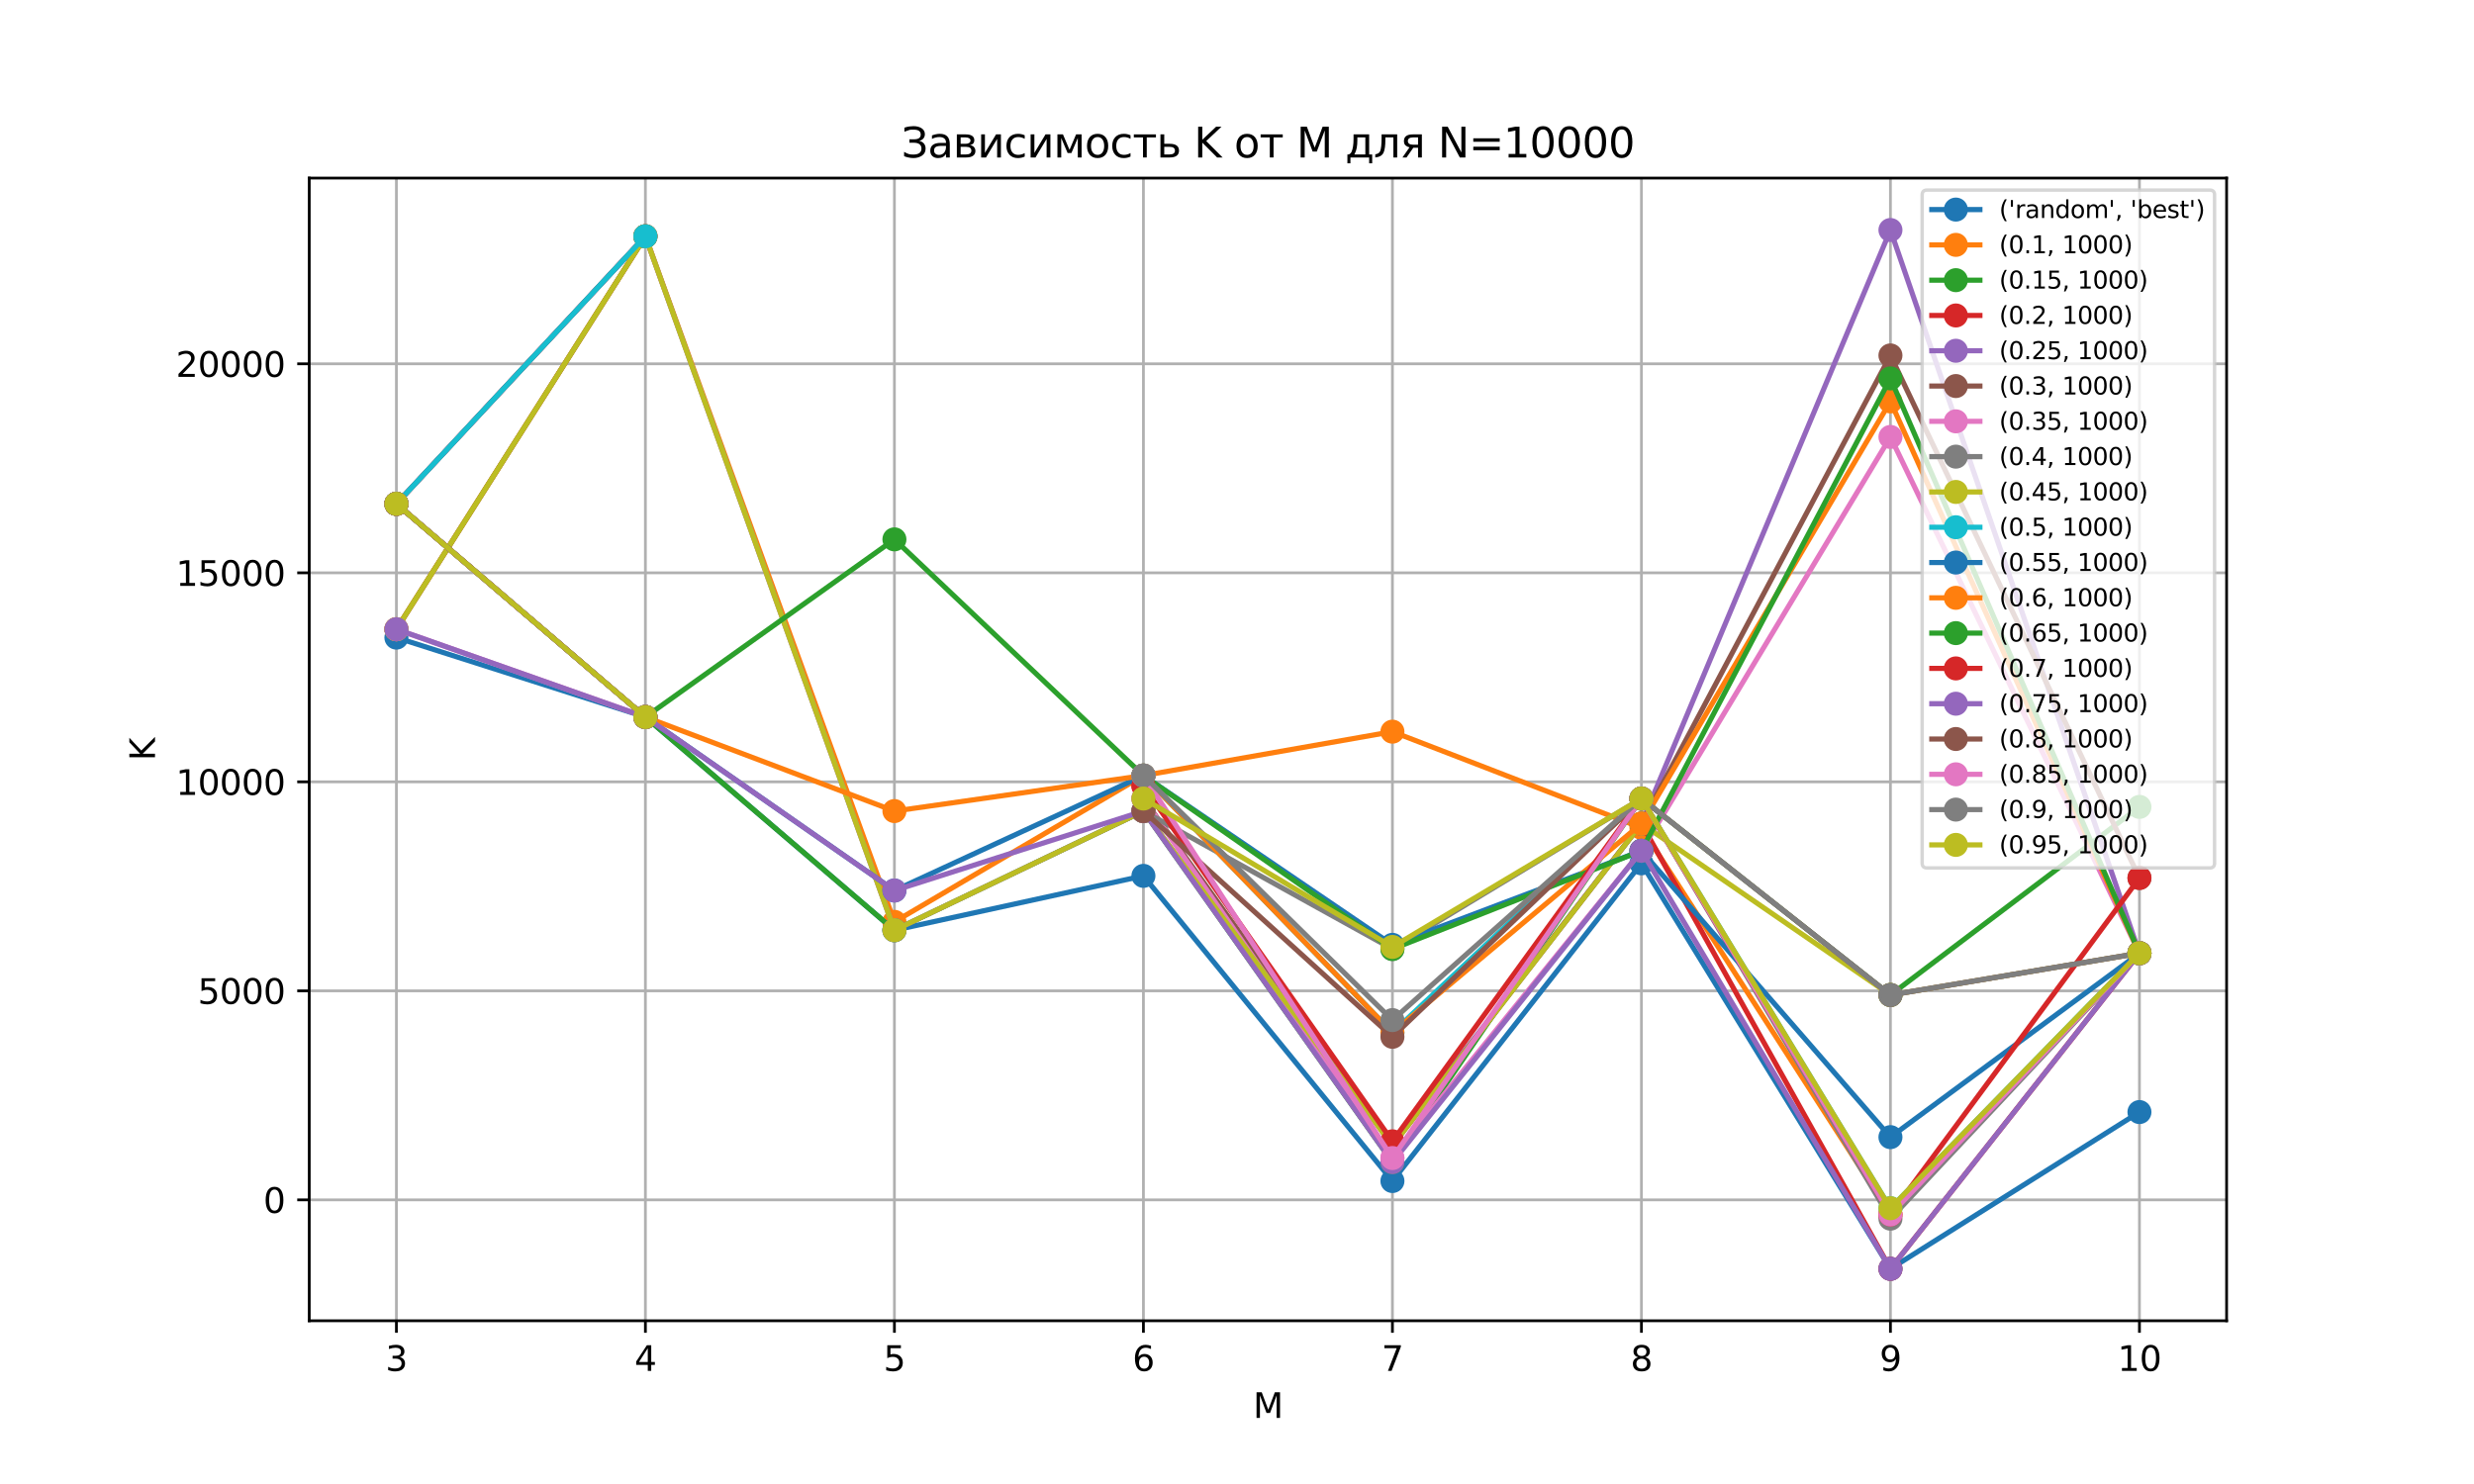 <?xml version="1.0" encoding="utf-8" standalone="no"?>
<!DOCTYPE svg PUBLIC "-//W3C//DTD SVG 1.1//EN"
  "http://www.w3.org/Graphics/SVG/1.1/DTD/svg11.dtd">
<svg xmlns:xlink="http://www.w3.org/1999/xlink" width="720pt" height="432pt" viewBox="0 0 720 432" xmlns="http://www.w3.org/2000/svg" version="1.1">
 <defs>
  <style type="text/css">*{stroke-linejoin: round; stroke-linecap: butt}</style>
 </defs>
 <g id="figure_1">
  <g id="patch_1">
   <path d="M 0 432 
L 720 432 
L 720 0 
L 0 0 
z
" style="fill: #ffffff"/>
  </g>
  <g id="axes_1">
   <g id="patch_2">
    <path d="M 90 384.48 
L 648 384.48 
L 648 51.84 
L 90 51.84 
z
" style="fill: #ffffff"/>
   </g>
   <g id="matplotlib.axis_1">
    <g id="xtick_1">
     <g id="line2d_1">
      <path d="M 115.364 384.48 
L 115.364 51.84 
" clip-path="url(#pe8c95dce23)" style="fill: none; stroke: #b0b0b0; stroke-width: 0.8; stroke-linecap: square"/>
     </g>
     <g id="line2d_2">
      <defs>
       <path id="m82e6fc30e8" d="M 0 0 
L 0 3.5 
" style="stroke: #000000; stroke-width: 0.8"/>
      </defs>
      <g>
       <use xlink:href="#m82e6fc30e8" x="115.364" y="384.48" style="stroke: #000000; stroke-width: 0.8"/>
      </g>
     </g>
     <g id="text_1">
      <!-- 3 -->
      <g transform="translate(112.182 399.078) scale(0.1 -0.1)">
       <defs>
        <path id="DejaVuSans-33" d="M 2597 2516 
Q 3050 2419 3304 2112 
Q 3559 1806 3559 1356 
Q 3559 666 3084 287 
Q 2609 -91 1734 -91 
Q 1441 -91 1130 -33 
Q 819 25 488 141 
L 488 750 
Q 750 597 1062 519 
Q 1375 441 1716 441 
Q 2309 441 2620 675 
Q 2931 909 2931 1356 
Q 2931 1769 2642 2001 
Q 2353 2234 1838 2234 
L 1294 2234 
L 1294 2753 
L 1863 2753 
Q 2328 2753 2575 2939 
Q 2822 3125 2822 3475 
Q 2822 3834 2567 4026 
Q 2313 4219 1838 4219 
Q 1578 4219 1281 4162 
Q 984 4106 628 3988 
L 628 4550 
Q 988 4650 1302 4700 
Q 1616 4750 1894 4750 
Q 2613 4750 3031 4423 
Q 3450 4097 3450 3541 
Q 3450 3153 3228 2886 
Q 3006 2619 2597 2516 
z
" transform="scale(0.016)"/>
       </defs>
       <use xlink:href="#DejaVuSans-33"/>
      </g>
     </g>
    </g>
    <g id="xtick_2">
     <g id="line2d_3">
      <path d="M 187.831 384.48 
L 187.831 51.84 
" clip-path="url(#pe8c95dce23)" style="fill: none; stroke: #b0b0b0; stroke-width: 0.8; stroke-linecap: square"/>
     </g>
     <g id="line2d_4">
      <g>
       <use xlink:href="#m82e6fc30e8" x="187.831" y="384.48" style="stroke: #000000; stroke-width: 0.8"/>
      </g>
     </g>
     <g id="text_2">
      <!-- 4 -->
      <g transform="translate(184.65 399.078) scale(0.1 -0.1)">
       <defs>
        <path id="DejaVuSans-34" d="M 2419 4116 
L 825 1625 
L 2419 1625 
L 2419 4116 
z
M 2253 4666 
L 3047 4666 
L 3047 1625 
L 3713 1625 
L 3713 1100 
L 3047 1100 
L 3047 0 
L 2419 0 
L 2419 1100 
L 313 1100 
L 313 1709 
L 2253 4666 
z
" transform="scale(0.016)"/>
       </defs>
       <use xlink:href="#DejaVuSans-34"/>
      </g>
     </g>
    </g>
    <g id="xtick_3">
     <g id="line2d_5">
      <path d="M 260.299 384.48 
L 260.299 51.84 
" clip-path="url(#pe8c95dce23)" style="fill: none; stroke: #b0b0b0; stroke-width: 0.8; stroke-linecap: square"/>
     </g>
     <g id="line2d_6">
      <g>
       <use xlink:href="#m82e6fc30e8" x="260.299" y="384.48" style="stroke: #000000; stroke-width: 0.8"/>
      </g>
     </g>
     <g id="text_3">
      <!-- 5 -->
      <g transform="translate(257.117 399.078) scale(0.1 -0.1)">
       <defs>
        <path id="DejaVuSans-35" d="M 691 4666 
L 3169 4666 
L 3169 4134 
L 1269 4134 
L 1269 2991 
Q 1406 3038 1543 3061 
Q 1681 3084 1819 3084 
Q 2600 3084 3056 2656 
Q 3513 2228 3513 1497 
Q 3513 744 3044 326 
Q 2575 -91 1722 -91 
Q 1428 -91 1123 -41 
Q 819 9 494 109 
L 494 744 
Q 775 591 1075 516 
Q 1375 441 1709 441 
Q 2250 441 2565 725 
Q 2881 1009 2881 1497 
Q 2881 1984 2565 2268 
Q 2250 2553 1709 2553 
Q 1456 2553 1204 2497 
Q 953 2441 691 2322 
L 691 4666 
z
" transform="scale(0.016)"/>
       </defs>
       <use xlink:href="#DejaVuSans-35"/>
      </g>
     </g>
    </g>
    <g id="xtick_4">
     <g id="line2d_7">
      <path d="M 332.766 384.48 
L 332.766 51.84 
" clip-path="url(#pe8c95dce23)" style="fill: none; stroke: #b0b0b0; stroke-width: 0.8; stroke-linecap: square"/>
     </g>
     <g id="line2d_8">
      <g>
       <use xlink:href="#m82e6fc30e8" x="332.766" y="384.48" style="stroke: #000000; stroke-width: 0.8"/>
      </g>
     </g>
     <g id="text_4">
      <!-- 6 -->
      <g transform="translate(329.585 399.078) scale(0.1 -0.1)">
       <defs>
        <path id="DejaVuSans-36" d="M 2113 2584 
Q 1688 2584 1439 2293 
Q 1191 2003 1191 1497 
Q 1191 994 1439 701 
Q 1688 409 2113 409 
Q 2538 409 2786 701 
Q 3034 994 3034 1497 
Q 3034 2003 2786 2293 
Q 2538 2584 2113 2584 
z
M 3366 4563 
L 3366 3988 
Q 3128 4100 2886 4159 
Q 2644 4219 2406 4219 
Q 1781 4219 1451 3797 
Q 1122 3375 1075 2522 
Q 1259 2794 1537 2939 
Q 1816 3084 2150 3084 
Q 2853 3084 3261 2657 
Q 3669 2231 3669 1497 
Q 3669 778 3244 343 
Q 2819 -91 2113 -91 
Q 1303 -91 875 529 
Q 447 1150 447 2328 
Q 447 3434 972 4092 
Q 1497 4750 2381 4750 
Q 2619 4750 2861 4703 
Q 3103 4656 3366 4563 
z
" transform="scale(0.016)"/>
       </defs>
       <use xlink:href="#DejaVuSans-36"/>
      </g>
     </g>
    </g>
    <g id="xtick_5">
     <g id="line2d_9">
      <path d="M 405.234 384.48 
L 405.234 51.84 
" clip-path="url(#pe8c95dce23)" style="fill: none; stroke: #b0b0b0; stroke-width: 0.8; stroke-linecap: square"/>
     </g>
     <g id="line2d_10">
      <g>
       <use xlink:href="#m82e6fc30e8" x="405.234" y="384.48" style="stroke: #000000; stroke-width: 0.8"/>
      </g>
     </g>
     <g id="text_5">
      <!-- 7 -->
      <g transform="translate(402.053 399.078) scale(0.1 -0.1)">
       <defs>
        <path id="DejaVuSans-37" d="M 525 4666 
L 3525 4666 
L 3525 4397 
L 1831 0 
L 1172 0 
L 2766 4134 
L 525 4134 
L 525 4666 
z
" transform="scale(0.016)"/>
       </defs>
       <use xlink:href="#DejaVuSans-37"/>
      </g>
     </g>
    </g>
    <g id="xtick_6">
     <g id="line2d_11">
      <path d="M 477.701 384.48 
L 477.701 51.84 
" clip-path="url(#pe8c95dce23)" style="fill: none; stroke: #b0b0b0; stroke-width: 0.8; stroke-linecap: square"/>
     </g>
     <g id="line2d_12">
      <g>
       <use xlink:href="#m82e6fc30e8" x="477.701" y="384.48" style="stroke: #000000; stroke-width: 0.8"/>
      </g>
     </g>
     <g id="text_6">
      <!-- 8 -->
      <g transform="translate(474.52 399.078) scale(0.1 -0.1)">
       <defs>
        <path id="DejaVuSans-38" d="M 2034 2216 
Q 1584 2216 1326 1975 
Q 1069 1734 1069 1313 
Q 1069 891 1326 650 
Q 1584 409 2034 409 
Q 2484 409 2743 651 
Q 3003 894 3003 1313 
Q 3003 1734 2745 1975 
Q 2488 2216 2034 2216 
z
M 1403 2484 
Q 997 2584 770 2862 
Q 544 3141 544 3541 
Q 544 4100 942 4425 
Q 1341 4750 2034 4750 
Q 2731 4750 3128 4425 
Q 3525 4100 3525 3541 
Q 3525 3141 3298 2862 
Q 3072 2584 2669 2484 
Q 3125 2378 3379 2068 
Q 3634 1759 3634 1313 
Q 3634 634 3220 271 
Q 2806 -91 2034 -91 
Q 1263 -91 848 271 
Q 434 634 434 1313 
Q 434 1759 690 2068 
Q 947 2378 1403 2484 
z
M 1172 3481 
Q 1172 3119 1398 2916 
Q 1625 2713 2034 2713 
Q 2441 2713 2670 2916 
Q 2900 3119 2900 3481 
Q 2900 3844 2670 4047 
Q 2441 4250 2034 4250 
Q 1625 4250 1398 4047 
Q 1172 3844 1172 3481 
z
" transform="scale(0.016)"/>
       </defs>
       <use xlink:href="#DejaVuSans-38"/>
      </g>
     </g>
    </g>
    <g id="xtick_7">
     <g id="line2d_13">
      <path d="M 550.169 384.48 
L 550.169 51.84 
" clip-path="url(#pe8c95dce23)" style="fill: none; stroke: #b0b0b0; stroke-width: 0.8; stroke-linecap: square"/>
     </g>
     <g id="line2d_14">
      <g>
       <use xlink:href="#m82e6fc30e8" x="550.169" y="384.48" style="stroke: #000000; stroke-width: 0.8"/>
      </g>
     </g>
     <g id="text_7">
      <!-- 9 -->
      <g transform="translate(546.988 399.078) scale(0.1 -0.1)">
       <defs>
        <path id="DejaVuSans-39" d="M 703 97 
L 703 672 
Q 941 559 1184 500 
Q 1428 441 1663 441 
Q 2288 441 2617 861 
Q 2947 1281 2994 2138 
Q 2813 1869 2534 1725 
Q 2256 1581 1919 1581 
Q 1219 1581 811 2004 
Q 403 2428 403 3163 
Q 403 3881 828 4315 
Q 1253 4750 1959 4750 
Q 2769 4750 3195 4129 
Q 3622 3509 3622 2328 
Q 3622 1225 3098 567 
Q 2575 -91 1691 -91 
Q 1453 -91 1209 -44 
Q 966 3 703 97 
z
M 1959 2075 
Q 2384 2075 2632 2365 
Q 2881 2656 2881 3163 
Q 2881 3666 2632 3958 
Q 2384 4250 1959 4250 
Q 1534 4250 1286 3958 
Q 1038 3666 1038 3163 
Q 1038 2656 1286 2365 
Q 1534 2075 1959 2075 
z
" transform="scale(0.016)"/>
       </defs>
       <use xlink:href="#DejaVuSans-39"/>
      </g>
     </g>
    </g>
    <g id="xtick_8">
     <g id="line2d_15">
      <path d="M 622.636 384.48 
L 622.636 51.84 
" clip-path="url(#pe8c95dce23)" style="fill: none; stroke: #b0b0b0; stroke-width: 0.8; stroke-linecap: square"/>
     </g>
     <g id="line2d_16">
      <g>
       <use xlink:href="#m82e6fc30e8" x="622.636" y="384.48" style="stroke: #000000; stroke-width: 0.8"/>
      </g>
     </g>
     <g id="text_8">
      <!-- 10 -->
      <g transform="translate(616.274 399.078) scale(0.1 -0.1)">
       <defs>
        <path id="DejaVuSans-31" d="M 794 531 
L 1825 531 
L 1825 4091 
L 703 3866 
L 703 4441 
L 1819 4666 
L 2450 4666 
L 2450 531 
L 3481 531 
L 3481 0 
L 794 0 
L 794 531 
z
" transform="scale(0.016)"/>
        <path id="DejaVuSans-30" d="M 2034 4250 
Q 1547 4250 1301 3770 
Q 1056 3291 1056 2328 
Q 1056 1369 1301 889 
Q 1547 409 2034 409 
Q 2525 409 2770 889 
Q 3016 1369 3016 2328 
Q 3016 3291 2770 3770 
Q 2525 4250 2034 4250 
z
M 2034 4750 
Q 2819 4750 3233 4129 
Q 3647 3509 3647 2328 
Q 3647 1150 3233 529 
Q 2819 -91 2034 -91 
Q 1250 -91 836 529 
Q 422 1150 422 2328 
Q 422 3509 836 4129 
Q 1250 4750 2034 4750 
z
" transform="scale(0.016)"/>
       </defs>
       <use xlink:href="#DejaVuSans-31"/>
       <use xlink:href="#DejaVuSans-30" x="63.623"/>
      </g>
     </g>
    </g>
    <g id="text_9">
     <!-- M -->
     <g transform="translate(364.686 412.757) scale(0.1 -0.1)">
      <defs>
       <path id="DejaVuSans-4d" d="M 628 4666 
L 1569 4666 
L 2759 1491 
L 3956 4666 
L 4897 4666 
L 4897 0 
L 4281 0 
L 4281 4097 
L 3078 897 
L 2444 897 
L 1241 4097 
L 1241 0 
L 628 0 
L 628 4666 
z
" transform="scale(0.016)"/>
      </defs>
      <use xlink:href="#DejaVuSans-4d"/>
     </g>
    </g>
   </g>
   <g id="matplotlib.axis_2">
    <g id="ytick_1">
     <g id="line2d_17">
      <path d="M 90 349.281 
L 648 349.281 
" clip-path="url(#pe8c95dce23)" style="fill: none; stroke: #b0b0b0; stroke-width: 0.8; stroke-linecap: square"/>
     </g>
     <g id="line2d_18">
      <defs>
       <path id="m6bd53ea748" d="M 0 0 
L -3.5 0 
" style="stroke: #000000; stroke-width: 0.8"/>
      </defs>
      <g>
       <use xlink:href="#m6bd53ea748" x="90" y="349.281" style="stroke: #000000; stroke-width: 0.8"/>
      </g>
     </g>
     <g id="text_10">
      <!-- 0 -->
      <g transform="translate(76.638 353.08) scale(0.1 -0.1)">
       <use xlink:href="#DejaVuSans-30"/>
      </g>
     </g>
    </g>
    <g id="ytick_2">
     <g id="line2d_19">
      <path d="M 90 288.436 
L 648 288.436 
" clip-path="url(#pe8c95dce23)" style="fill: none; stroke: #b0b0b0; stroke-width: 0.8; stroke-linecap: square"/>
     </g>
     <g id="line2d_20">
      <g>
       <use xlink:href="#m6bd53ea748" x="90" y="288.436" style="stroke: #000000; stroke-width: 0.8"/>
      </g>
     </g>
     <g id="text_11">
      <!-- 5000 -->
      <g transform="translate(57.55 292.235) scale(0.1 -0.1)">
       <use xlink:href="#DejaVuSans-35"/>
       <use xlink:href="#DejaVuSans-30" x="63.623"/>
       <use xlink:href="#DejaVuSans-30" x="127.246"/>
       <use xlink:href="#DejaVuSans-30" x="190.869"/>
      </g>
     </g>
    </g>
    <g id="ytick_3">
     <g id="line2d_21">
      <path d="M 90 227.591 
L 648 227.591 
" clip-path="url(#pe8c95dce23)" style="fill: none; stroke: #b0b0b0; stroke-width: 0.8; stroke-linecap: square"/>
     </g>
     <g id="line2d_22">
      <g>
       <use xlink:href="#m6bd53ea748" x="90" y="227.591" style="stroke: #000000; stroke-width: 0.8"/>
      </g>
     </g>
     <g id="text_12">
      <!-- 10000 -->
      <g transform="translate(51.188 231.39) scale(0.1 -0.1)">
       <use xlink:href="#DejaVuSans-31"/>
       <use xlink:href="#DejaVuSans-30" x="63.623"/>
       <use xlink:href="#DejaVuSans-30" x="127.246"/>
       <use xlink:href="#DejaVuSans-30" x="190.869"/>
       <use xlink:href="#DejaVuSans-30" x="254.492"/>
      </g>
     </g>
    </g>
    <g id="ytick_4">
     <g id="line2d_23">
      <path d="M 90 166.746 
L 648 166.746 
" clip-path="url(#pe8c95dce23)" style="fill: none; stroke: #b0b0b0; stroke-width: 0.8; stroke-linecap: square"/>
     </g>
     <g id="line2d_24">
      <g>
       <use xlink:href="#m6bd53ea748" x="90" y="166.746" style="stroke: #000000; stroke-width: 0.8"/>
      </g>
     </g>
     <g id="text_13">
      <!-- 15000 -->
      <g transform="translate(51.188 170.545) scale(0.1 -0.1)">
       <use xlink:href="#DejaVuSans-31"/>
       <use xlink:href="#DejaVuSans-35" x="63.623"/>
       <use xlink:href="#DejaVuSans-30" x="127.246"/>
       <use xlink:href="#DejaVuSans-30" x="190.869"/>
       <use xlink:href="#DejaVuSans-30" x="254.492"/>
      </g>
     </g>
    </g>
    <g id="ytick_5">
     <g id="line2d_25">
      <path d="M 90 105.901 
L 648 105.901 
" clip-path="url(#pe8c95dce23)" style="fill: none; stroke: #b0b0b0; stroke-width: 0.8; stroke-linecap: square"/>
     </g>
     <g id="line2d_26">
      <g>
       <use xlink:href="#m6bd53ea748" x="90" y="105.901" style="stroke: #000000; stroke-width: 0.8"/>
      </g>
     </g>
     <g id="text_14">
      <!-- 20000 -->
      <g transform="translate(51.188 109.7) scale(0.1 -0.1)">
       <defs>
        <path id="DejaVuSans-32" d="M 1228 531 
L 3431 531 
L 3431 0 
L 469 0 
L 469 531 
Q 828 903 1448 1529 
Q 2069 2156 2228 2338 
Q 2531 2678 2651 2914 
Q 2772 3150 2772 3378 
Q 2772 3750 2511 3984 
Q 2250 4219 1831 4219 
Q 1534 4219 1204 4116 
Q 875 4013 500 3803 
L 500 4441 
Q 881 4594 1212 4672 
Q 1544 4750 1819 4750 
Q 2544 4750 2975 4387 
Q 3406 4025 3406 3419 
Q 3406 3131 3298 2873 
Q 3191 2616 2906 2266 
Q 2828 2175 2409 1742 
Q 1991 1309 1228 531 
z
" transform="scale(0.016)"/>
       </defs>
       <use xlink:href="#DejaVuSans-32"/>
       <use xlink:href="#DejaVuSans-30" x="63.623"/>
       <use xlink:href="#DejaVuSans-30" x="127.246"/>
       <use xlink:href="#DejaVuSans-30" x="190.869"/>
       <use xlink:href="#DejaVuSans-30" x="254.492"/>
      </g>
     </g>
    </g>
    <g id="text_15">
     <!-- K -->
     <g transform="translate(45.108 221.439) rotate(-90) scale(0.1 -0.1)">
      <defs>
       <path id="DejaVuSans-4b" d="M 628 4666 
L 1259 4666 
L 1259 2694 
L 3353 4666 
L 4166 4666 
L 1850 2491 
L 4331 0 
L 3500 0 
L 1259 2247 
L 1259 0 
L 628 0 
L 628 4666 
z
" transform="scale(0.016)"/>
      </defs>
      <use xlink:href="#DejaVuSans-4b"/>
     </g>
    </g>
   </g>
   <g id="line2d_27">
    <path d="M 115.364 185.608 
L 187.831 208.729 
L 260.299 270.791 
L 332.766 254.971 
L 405.234 343.805 
L 477.701 251.321 
L 550.169 369.36 
L 622.636 323.726 
" clip-path="url(#pe8c95dce23)" style="fill: none; stroke: #1f77b4; stroke-width: 1.5; stroke-linecap: square"/>
    <defs>
     <path id="mf8be7111e7" d="M 0 3 
C 0.796 3 1.559 2.684 2.121 2.121 
C 2.684 1.559 3 0.796 3 0 
C 3 -0.796 2.684 -1.559 2.121 -2.121 
C 1.559 -2.684 0.796 -3 0 -3 
C -0.796 -3 -1.559 -2.684 -2.121 -2.121 
C -2.684 -1.559 -3 -0.796 -3 0 
C -3 0.796 -2.684 1.559 -2.121 2.121 
C -1.559 2.684 -0.796 3 0 3 
z
" style="stroke: #1f77b4"/>
    </defs>
    <g clip-path="url(#pe8c95dce23)">
     <use xlink:href="#mf8be7111e7" x="115.364" y="185.608" style="fill: #1f77b4; stroke: #1f77b4"/>
     <use xlink:href="#mf8be7111e7" x="187.831" y="208.729" style="fill: #1f77b4; stroke: #1f77b4"/>
     <use xlink:href="#mf8be7111e7" x="260.299" y="270.791" style="fill: #1f77b4; stroke: #1f77b4"/>
     <use xlink:href="#mf8be7111e7" x="332.766" y="254.971" style="fill: #1f77b4; stroke: #1f77b4"/>
     <use xlink:href="#mf8be7111e7" x="405.234" y="343.805" style="fill: #1f77b4; stroke: #1f77b4"/>
     <use xlink:href="#mf8be7111e7" x="477.701" y="251.321" style="fill: #1f77b4; stroke: #1f77b4"/>
     <use xlink:href="#mf8be7111e7" x="550.169" y="369.36" style="fill: #1f77b4; stroke: #1f77b4"/>
     <use xlink:href="#mf8be7111e7" x="622.636" y="323.726" style="fill: #1f77b4; stroke: #1f77b4"/>
    </g>
   </g>
   <g id="line2d_28">
    <path d="M 115.364 183.174 
L 187.831 68.785 
L 260.299 268.357 
L 332.766 225.766 
L 405.234 212.988 
L 477.701 240.977 
L 550.169 353.54 
L 622.636 277.484 
" clip-path="url(#pe8c95dce23)" style="fill: none; stroke: #ff7f0e; stroke-width: 1.5; stroke-linecap: square"/>
    <defs>
     <path id="mdb66dc993b" d="M 0 3 
C 0.796 3 1.559 2.684 2.121 2.121 
C 2.684 1.559 3 0.796 3 0 
C 3 -0.796 2.684 -1.559 2.121 -2.121 
C 1.559 -2.684 0.796 -3 0 -3 
C -0.796 -3 -1.559 -2.684 -2.121 -2.121 
C -2.684 -1.559 -3 -0.796 -3 0 
C -3 0.796 -2.684 1.559 -2.121 2.121 
C -1.559 2.684 -0.796 3 0 3 
z
" style="stroke: #ff7f0e"/>
    </defs>
    <g clip-path="url(#pe8c95dce23)">
     <use xlink:href="#mdb66dc993b" x="115.364" y="183.174" style="fill: #ff7f0e; stroke: #ff7f0e"/>
     <use xlink:href="#mdb66dc993b" x="187.831" y="68.785" style="fill: #ff7f0e; stroke: #ff7f0e"/>
     <use xlink:href="#mdb66dc993b" x="260.299" y="268.357" style="fill: #ff7f0e; stroke: #ff7f0e"/>
     <use xlink:href="#mdb66dc993b" x="332.766" y="225.766" style="fill: #ff7f0e; stroke: #ff7f0e"/>
     <use xlink:href="#mdb66dc993b" x="405.234" y="212.988" style="fill: #ff7f0e; stroke: #ff7f0e"/>
     <use xlink:href="#mdb66dc993b" x="477.701" y="240.977" style="fill: #ff7f0e; stroke: #ff7f0e"/>
     <use xlink:href="#mdb66dc993b" x="550.169" y="353.54" style="fill: #ff7f0e; stroke: #ff7f0e"/>
     <use xlink:href="#mdb66dc993b" x="622.636" y="277.484" style="fill: #ff7f0e; stroke: #ff7f0e"/>
    </g>
   </g>
   <g id="line2d_29">
    <path d="M 115.364 146.667 
L 187.831 208.729 
L 260.299 270.791 
L 332.766 236.109 
L 405.234 338.329 
L 477.701 232.459 
L 550.169 289.653 
L 622.636 234.892 
" clip-path="url(#pe8c95dce23)" style="fill: none; stroke: #2ca02c; stroke-width: 1.5; stroke-linecap: square"/>
    <defs>
     <path id="m8c00fd09cc" d="M 0 3 
C 0.796 3 1.559 2.684 2.121 2.121 
C 2.684 1.559 3 0.796 3 0 
C 3 -0.796 2.684 -1.559 2.121 -2.121 
C 1.559 -2.684 0.796 -3 0 -3 
C -0.796 -3 -1.559 -2.684 -2.121 -2.121 
C -2.684 -1.559 -3 -0.796 -3 0 
C -3 0.796 -2.684 1.559 -2.121 2.121 
C -1.559 2.684 -0.796 3 0 3 
z
" style="stroke: #2ca02c"/>
    </defs>
    <g clip-path="url(#pe8c95dce23)">
     <use xlink:href="#m8c00fd09cc" x="115.364" y="146.667" style="fill: #2ca02c; stroke: #2ca02c"/>
     <use xlink:href="#m8c00fd09cc" x="187.831" y="208.729" style="fill: #2ca02c; stroke: #2ca02c"/>
     <use xlink:href="#m8c00fd09cc" x="260.299" y="270.791" style="fill: #2ca02c; stroke: #2ca02c"/>
     <use xlink:href="#m8c00fd09cc" x="332.766" y="236.109" style="fill: #2ca02c; stroke: #2ca02c"/>
     <use xlink:href="#m8c00fd09cc" x="405.234" y="338.329" style="fill: #2ca02c; stroke: #2ca02c"/>
     <use xlink:href="#m8c00fd09cc" x="477.701" y="232.459" style="fill: #2ca02c; stroke: #2ca02c"/>
     <use xlink:href="#m8c00fd09cc" x="550.169" y="289.653" style="fill: #2ca02c; stroke: #2ca02c"/>
     <use xlink:href="#m8c00fd09cc" x="622.636" y="234.892" style="fill: #2ca02c; stroke: #2ca02c"/>
    </g>
   </g>
   <g id="line2d_30">
    <path d="M 115.364 146.667 
L 187.831 68.785 
M 332.766 228.808 
M 477.701 239.76 
L 550.169 369.36 
L 622.636 277.484 
" clip-path="url(#pe8c95dce23)" style="fill: none; stroke: #d62728; stroke-width: 1.5; stroke-linecap: square"/>
    <defs>
     <path id="m20ceb4fd24" d="M 0 3 
C 0.796 3 1.559 2.684 2.121 2.121 
C 2.684 1.559 3 0.796 3 0 
C 3 -0.796 2.684 -1.559 2.121 -2.121 
C 1.559 -2.684 0.796 -3 0 -3 
C -0.796 -3 -1.559 -2.684 -2.121 -2.121 
C -2.684 -1.559 -3 -0.796 -3 0 
C -3 0.796 -2.684 1.559 -2.121 2.121 
C -1.559 2.684 -0.796 3 0 3 
z
" style="stroke: #d62728"/>
    </defs>
    <g clip-path="url(#pe8c95dce23)">
     <use xlink:href="#m20ceb4fd24" x="115.364" y="146.667" style="fill: #d62728; stroke: #d62728"/>
     <use xlink:href="#m20ceb4fd24" x="187.831" y="68.785" style="fill: #d62728; stroke: #d62728"/>
     <use xlink:href="#m20ceb4fd24" x="332.766" y="228.808" style="fill: #d62728; stroke: #d62728"/>
     <use xlink:href="#m20ceb4fd24" x="477.701" y="239.76" style="fill: #d62728; stroke: #d62728"/>
     <use xlink:href="#m20ceb4fd24" x="550.169" y="369.36" style="fill: #d62728; stroke: #d62728"/>
     <use xlink:href="#m20ceb4fd24" x="622.636" y="277.484" style="fill: #d62728; stroke: #d62728"/>
    </g>
   </g>
   <g id="line2d_31">
    <path d="M 115.364 146.667 
L 187.831 68.785 
L 260.299 270.791 
L 332.766 236.109 
L 405.234 332.853 
L 477.701 239.76 
L 550.169 66.96 
L 622.636 277.484 
" clip-path="url(#pe8c95dce23)" style="fill: none; stroke: #9467bd; stroke-width: 1.5; stroke-linecap: square"/>
    <defs>
     <path id="m4eea48e450" d="M 0 3 
C 0.796 3 1.559 2.684 2.121 2.121 
C 2.684 1.559 3 0.796 3 0 
C 3 -0.796 2.684 -1.559 2.121 -2.121 
C 1.559 -2.684 0.796 -3 0 -3 
C -0.796 -3 -1.559 -2.684 -2.121 -2.121 
C -2.684 -1.559 -3 -0.796 -3 0 
C -3 0.796 -2.684 1.559 -2.121 2.121 
C -1.559 2.684 -0.796 3 0 3 
z
" style="stroke: #9467bd"/>
    </defs>
    <g clip-path="url(#pe8c95dce23)">
     <use xlink:href="#m4eea48e450" x="115.364" y="146.667" style="fill: #9467bd; stroke: #9467bd"/>
     <use xlink:href="#m4eea48e450" x="187.831" y="68.785" style="fill: #9467bd; stroke: #9467bd"/>
     <use xlink:href="#m4eea48e450" x="260.299" y="270.791" style="fill: #9467bd; stroke: #9467bd"/>
     <use xlink:href="#m4eea48e450" x="332.766" y="236.109" style="fill: #9467bd; stroke: #9467bd"/>
     <use xlink:href="#m4eea48e450" x="405.234" y="332.853" style="fill: #9467bd; stroke: #9467bd"/>
     <use xlink:href="#m4eea48e450" x="477.701" y="239.76" style="fill: #9467bd; stroke: #9467bd"/>
     <use xlink:href="#m4eea48e450" x="550.169" y="66.96" style="fill: #9467bd; stroke: #9467bd"/>
     <use xlink:href="#m4eea48e450" x="622.636" y="277.484" style="fill: #9467bd; stroke: #9467bd"/>
    </g>
   </g>
   <g id="line2d_32">
    <path d="M 115.364 183.174 
L 187.831 68.785 
M 332.766 232.459 
L 405.234 333.461 
L 477.701 239.76 
L 550.169 103.467 
L 622.636 255.58 
" clip-path="url(#pe8c95dce23)" style="fill: none; stroke: #8c564b; stroke-width: 1.5; stroke-linecap: square"/>
    <defs>
     <path id="mb4fb6d3ce2" d="M 0 3 
C 0.796 3 1.559 2.684 2.121 2.121 
C 2.684 1.559 3 0.796 3 0 
C 3 -0.796 2.684 -1.559 2.121 -2.121 
C 1.559 -2.684 0.796 -3 0 -3 
C -0.796 -3 -1.559 -2.684 -2.121 -2.121 
C -2.684 -1.559 -3 -0.796 -3 0 
C -3 0.796 -2.684 1.559 -2.121 2.121 
C -1.559 2.684 -0.796 3 0 3 
z
" style="stroke: #8c564b"/>
    </defs>
    <g clip-path="url(#pe8c95dce23)">
     <use xlink:href="#mb4fb6d3ce2" x="115.364" y="183.174" style="fill: #8c564b; stroke: #8c564b"/>
     <use xlink:href="#mb4fb6d3ce2" x="187.831" y="68.785" style="fill: #8c564b; stroke: #8c564b"/>
     <use xlink:href="#mb4fb6d3ce2" x="332.766" y="232.459" style="fill: #8c564b; stroke: #8c564b"/>
     <use xlink:href="#mb4fb6d3ce2" x="405.234" y="333.461" style="fill: #8c564b; stroke: #8c564b"/>
     <use xlink:href="#mb4fb6d3ce2" x="477.701" y="239.76" style="fill: #8c564b; stroke: #8c564b"/>
     <use xlink:href="#mb4fb6d3ce2" x="550.169" y="103.467" style="fill: #8c564b; stroke: #8c564b"/>
     <use xlink:href="#mb4fb6d3ce2" x="622.636" y="255.58" style="fill: #8c564b; stroke: #8c564b"/>
    </g>
   </g>
   <g id="line2d_33">
    <path d="M 115.364 183.174 
L 187.831 208.729 
M 332.766 232.459 
L 405.234 337.112 
L 477.701 247.67 
L 550.169 127.197 
L 622.636 277.484 
" clip-path="url(#pe8c95dce23)" style="fill: none; stroke: #e377c2; stroke-width: 1.5; stroke-linecap: square"/>
    <defs>
     <path id="me97b3434fb" d="M 0 3 
C 0.796 3 1.559 2.684 2.121 2.121 
C 2.684 1.559 3 0.796 3 0 
C 3 -0.796 2.684 -1.559 2.121 -2.121 
C 1.559 -2.684 0.796 -3 0 -3 
C -0.796 -3 -1.559 -2.684 -2.121 -2.121 
C -2.684 -1.559 -3 -0.796 -3 0 
C -3 0.796 -2.684 1.559 -2.121 2.121 
C -1.559 2.684 -0.796 3 0 3 
z
" style="stroke: #e377c2"/>
    </defs>
    <g clip-path="url(#pe8c95dce23)">
     <use xlink:href="#me97b3434fb" x="115.364" y="183.174" style="fill: #e377c2; stroke: #e377c2"/>
     <use xlink:href="#me97b3434fb" x="187.831" y="208.729" style="fill: #e377c2; stroke: #e377c2"/>
     <use xlink:href="#me97b3434fb" x="332.766" y="232.459" style="fill: #e377c2; stroke: #e377c2"/>
     <use xlink:href="#me97b3434fb" x="405.234" y="337.112" style="fill: #e377c2; stroke: #e377c2"/>
     <use xlink:href="#me97b3434fb" x="477.701" y="247.67" style="fill: #e377c2; stroke: #e377c2"/>
     <use xlink:href="#me97b3434fb" x="550.169" y="127.197" style="fill: #e377c2; stroke: #e377c2"/>
     <use xlink:href="#me97b3434fb" x="622.636" y="277.484" style="fill: #e377c2; stroke: #e377c2"/>
    </g>
   </g>
   <g id="line2d_34">
    <path d="M 115.364 146.667 
L 187.831 68.785 
M 332.766 236.109 
L 405.234 276.267 
L 477.701 232.459 
L 550.169 354.757 
L 622.636 277.484 
" clip-path="url(#pe8c95dce23)" style="fill: none; stroke: #7f7f7f; stroke-width: 1.5; stroke-linecap: square"/>
    <defs>
     <path id="m66486ce905" d="M 0 3 
C 0.796 3 1.559 2.684 2.121 2.121 
C 2.684 1.559 3 0.796 3 0 
C 3 -0.796 2.684 -1.559 2.121 -2.121 
C 1.559 -2.684 0.796 -3 0 -3 
C -0.796 -3 -1.559 -2.684 -2.121 -2.121 
C -2.684 -1.559 -3 -0.796 -3 0 
C -3 0.796 -2.684 1.559 -2.121 2.121 
C -1.559 2.684 -0.796 3 0 3 
z
" style="stroke: #7f7f7f"/>
    </defs>
    <g clip-path="url(#pe8c95dce23)">
     <use xlink:href="#m66486ce905" x="115.364" y="146.667" style="fill: #7f7f7f; stroke: #7f7f7f"/>
     <use xlink:href="#m66486ce905" x="187.831" y="68.785" style="fill: #7f7f7f; stroke: #7f7f7f"/>
     <use xlink:href="#m66486ce905" x="332.766" y="236.109" style="fill: #7f7f7f; stroke: #7f7f7f"/>
     <use xlink:href="#m66486ce905" x="405.234" y="276.267" style="fill: #7f7f7f; stroke: #7f7f7f"/>
     <use xlink:href="#m66486ce905" x="477.701" y="232.459" style="fill: #7f7f7f; stroke: #7f7f7f"/>
     <use xlink:href="#m66486ce905" x="550.169" y="354.757" style="fill: #7f7f7f; stroke: #7f7f7f"/>
     <use xlink:href="#m66486ce905" x="622.636" y="277.484" style="fill: #7f7f7f; stroke: #7f7f7f"/>
    </g>
   </g>
   <g id="line2d_35">
    <path d="M 115.364 183.174 
L 187.831 68.785 
L 260.299 270.791 
L 332.766 236.109 
L 405.234 333.461 
L 477.701 239.76 
L 550.169 289.653 
L 622.636 277.484 
" clip-path="url(#pe8c95dce23)" style="fill: none; stroke: #bcbd22; stroke-width: 1.5; stroke-linecap: square"/>
    <defs>
     <path id="m35cac3e275" d="M 0 3 
C 0.796 3 1.559 2.684 2.121 2.121 
C 2.684 1.559 3 0.796 3 0 
C 3 -0.796 2.684 -1.559 2.121 -2.121 
C 1.559 -2.684 0.796 -3 0 -3 
C -0.796 -3 -1.559 -2.684 -2.121 -2.121 
C -2.684 -1.559 -3 -0.796 -3 0 
C -3 0.796 -2.684 1.559 -2.121 2.121 
C -1.559 2.684 -0.796 3 0 3 
z
" style="stroke: #bcbd22"/>
    </defs>
    <g clip-path="url(#pe8c95dce23)">
     <use xlink:href="#m35cac3e275" x="115.364" y="183.174" style="fill: #bcbd22; stroke: #bcbd22"/>
     <use xlink:href="#m35cac3e275" x="187.831" y="68.785" style="fill: #bcbd22; stroke: #bcbd22"/>
     <use xlink:href="#m35cac3e275" x="260.299" y="270.791" style="fill: #bcbd22; stroke: #bcbd22"/>
     <use xlink:href="#m35cac3e275" x="332.766" y="236.109" style="fill: #bcbd22; stroke: #bcbd22"/>
     <use xlink:href="#m35cac3e275" x="405.234" y="333.461" style="fill: #bcbd22; stroke: #bcbd22"/>
     <use xlink:href="#m35cac3e275" x="477.701" y="239.76" style="fill: #bcbd22; stroke: #bcbd22"/>
     <use xlink:href="#m35cac3e275" x="550.169" y="289.653" style="fill: #bcbd22; stroke: #bcbd22"/>
     <use xlink:href="#m35cac3e275" x="622.636" y="277.484" style="fill: #bcbd22; stroke: #bcbd22"/>
    </g>
   </g>
   <g id="line2d_36">
    <path d="M 115.364 146.667 
L 187.831 68.785 
M 332.766 225.766 
L 405.234 300.605 
L 477.701 232.459 
L 550.169 351.715 
L 622.636 277.484 
" clip-path="url(#pe8c95dce23)" style="fill: none; stroke: #17becf; stroke-width: 1.5; stroke-linecap: square"/>
    <defs>
     <path id="mb1970fa6af" d="M 0 3 
C 0.796 3 1.559 2.684 2.121 2.121 
C 2.684 1.559 3 0.796 3 0 
C 3 -0.796 2.684 -1.559 2.121 -2.121 
C 1.559 -2.684 0.796 -3 0 -3 
C -0.796 -3 -1.559 -2.684 -2.121 -2.121 
C -2.684 -1.559 -3 -0.796 -3 0 
C -3 0.796 -2.684 1.559 -2.121 2.121 
C -1.559 2.684 -0.796 3 0 3 
z
" style="stroke: #17becf"/>
    </defs>
    <g clip-path="url(#pe8c95dce23)">
     <use xlink:href="#mb1970fa6af" x="115.364" y="146.667" style="fill: #17becf; stroke: #17becf"/>
     <use xlink:href="#mb1970fa6af" x="187.831" y="68.785" style="fill: #17becf; stroke: #17becf"/>
     <use xlink:href="#mb1970fa6af" x="332.766" y="225.766" style="fill: #17becf; stroke: #17becf"/>
     <use xlink:href="#mb1970fa6af" x="405.234" y="300.605" style="fill: #17becf; stroke: #17becf"/>
     <use xlink:href="#mb1970fa6af" x="477.701" y="232.459" style="fill: #17becf; stroke: #17becf"/>
     <use xlink:href="#mb1970fa6af" x="550.169" y="351.715" style="fill: #17becf; stroke: #17becf"/>
     <use xlink:href="#mb1970fa6af" x="622.636" y="277.484" style="fill: #17becf; stroke: #17becf"/>
    </g>
   </g>
   <g id="line2d_37">
    <path d="M 115.364 146.667 
L 187.831 208.729 
L 260.299 259.23 
L 332.766 225.766 
L 405.234 275.05 
L 477.701 247.67 
L 550.169 331.028 
L 622.636 277.484 
" clip-path="url(#pe8c95dce23)" style="fill: none; stroke: #1f77b4; stroke-width: 1.5; stroke-linecap: square"/>
    <g clip-path="url(#pe8c95dce23)">
     <use xlink:href="#mf8be7111e7" x="115.364" y="146.667" style="fill: #1f77b4; stroke: #1f77b4"/>
     <use xlink:href="#mf8be7111e7" x="187.831" y="208.729" style="fill: #1f77b4; stroke: #1f77b4"/>
     <use xlink:href="#mf8be7111e7" x="260.299" y="259.23" style="fill: #1f77b4; stroke: #1f77b4"/>
     <use xlink:href="#mf8be7111e7" x="332.766" y="225.766" style="fill: #1f77b4; stroke: #1f77b4"/>
     <use xlink:href="#mf8be7111e7" x="405.234" y="275.05" style="fill: #1f77b4; stroke: #1f77b4"/>
     <use xlink:href="#mf8be7111e7" x="477.701" y="247.67" style="fill: #1f77b4; stroke: #1f77b4"/>
     <use xlink:href="#mf8be7111e7" x="550.169" y="331.028" style="fill: #1f77b4; stroke: #1f77b4"/>
     <use xlink:href="#mf8be7111e7" x="622.636" y="277.484" style="fill: #1f77b4; stroke: #1f77b4"/>
    </g>
   </g>
   <g id="line2d_38">
    <path d="M 115.364 146.667 
L 187.831 208.729 
L 260.299 236.109 
L 332.766 225.766 
L 405.234 300.605 
L 477.701 239.76 
L 550.169 116.853 
L 622.636 277.484 
" clip-path="url(#pe8c95dce23)" style="fill: none; stroke: #ff7f0e; stroke-width: 1.5; stroke-linecap: square"/>
    <g clip-path="url(#pe8c95dce23)">
     <use xlink:href="#mdb66dc993b" x="115.364" y="146.667" style="fill: #ff7f0e; stroke: #ff7f0e"/>
     <use xlink:href="#mdb66dc993b" x="187.831" y="208.729" style="fill: #ff7f0e; stroke: #ff7f0e"/>
     <use xlink:href="#mdb66dc993b" x="260.299" y="236.109" style="fill: #ff7f0e; stroke: #ff7f0e"/>
     <use xlink:href="#mdb66dc993b" x="332.766" y="225.766" style="fill: #ff7f0e; stroke: #ff7f0e"/>
     <use xlink:href="#mdb66dc993b" x="405.234" y="300.605" style="fill: #ff7f0e; stroke: #ff7f0e"/>
     <use xlink:href="#mdb66dc993b" x="477.701" y="239.76" style="fill: #ff7f0e; stroke: #ff7f0e"/>
     <use xlink:href="#mdb66dc993b" x="550.169" y="116.853" style="fill: #ff7f0e; stroke: #ff7f0e"/>
     <use xlink:href="#mdb66dc993b" x="622.636" y="277.484" style="fill: #ff7f0e; stroke: #ff7f0e"/>
    </g>
   </g>
   <g id="line2d_39">
    <path d="M 115.364 146.667 
L 187.831 208.729 
L 260.299 157.011 
L 332.766 225.766 
L 405.234 276.267 
L 477.701 247.67 
L 550.169 110.16 
L 622.636 277.484 
" clip-path="url(#pe8c95dce23)" style="fill: none; stroke: #2ca02c; stroke-width: 1.5; stroke-linecap: square"/>
    <g clip-path="url(#pe8c95dce23)">
     <use xlink:href="#m8c00fd09cc" x="115.364" y="146.667" style="fill: #2ca02c; stroke: #2ca02c"/>
     <use xlink:href="#m8c00fd09cc" x="187.831" y="208.729" style="fill: #2ca02c; stroke: #2ca02c"/>
     <use xlink:href="#m8c00fd09cc" x="260.299" y="157.011" style="fill: #2ca02c; stroke: #2ca02c"/>
     <use xlink:href="#m8c00fd09cc" x="332.766" y="225.766" style="fill: #2ca02c; stroke: #2ca02c"/>
     <use xlink:href="#m8c00fd09cc" x="405.234" y="276.267" style="fill: #2ca02c; stroke: #2ca02c"/>
     <use xlink:href="#m8c00fd09cc" x="477.701" y="247.67" style="fill: #2ca02c; stroke: #2ca02c"/>
     <use xlink:href="#m8c00fd09cc" x="550.169" y="110.16" style="fill: #2ca02c; stroke: #2ca02c"/>
     <use xlink:href="#m8c00fd09cc" x="622.636" y="277.484" style="fill: #2ca02c; stroke: #2ca02c"/>
    </g>
   </g>
   <g id="line2d_40">
    <path d="M 115.364 146.667 
L 187.831 208.729 
M 332.766 228.808 
L 405.234 332.245 
L 477.701 232.459 
L 550.169 353.54 
L 622.636 255.58 
" clip-path="url(#pe8c95dce23)" style="fill: none; stroke: #d62728; stroke-width: 1.5; stroke-linecap: square"/>
    <g clip-path="url(#pe8c95dce23)">
     <use xlink:href="#m20ceb4fd24" x="115.364" y="146.667" style="fill: #d62728; stroke: #d62728"/>
     <use xlink:href="#m20ceb4fd24" x="187.831" y="208.729" style="fill: #d62728; stroke: #d62728"/>
     <use xlink:href="#m20ceb4fd24" x="332.766" y="228.808" style="fill: #d62728; stroke: #d62728"/>
     <use xlink:href="#m20ceb4fd24" x="405.234" y="332.245" style="fill: #d62728; stroke: #d62728"/>
     <use xlink:href="#m20ceb4fd24" x="477.701" y="232.459" style="fill: #d62728; stroke: #d62728"/>
     <use xlink:href="#m20ceb4fd24" x="550.169" y="353.54" style="fill: #d62728; stroke: #d62728"/>
     <use xlink:href="#m20ceb4fd24" x="622.636" y="255.58" style="fill: #d62728; stroke: #d62728"/>
    </g>
   </g>
   <g id="line2d_41">
    <path d="M 115.364 183.174 
L 187.831 208.729 
L 260.299 259.23 
L 332.766 236.109 
L 405.234 338.329 
L 477.701 247.67 
L 550.169 369.36 
L 622.636 277.484 
" clip-path="url(#pe8c95dce23)" style="fill: none; stroke: #9467bd; stroke-width: 1.5; stroke-linecap: square"/>
    <g clip-path="url(#pe8c95dce23)">
     <use xlink:href="#m4eea48e450" x="115.364" y="183.174" style="fill: #9467bd; stroke: #9467bd"/>
     <use xlink:href="#m4eea48e450" x="187.831" y="208.729" style="fill: #9467bd; stroke: #9467bd"/>
     <use xlink:href="#m4eea48e450" x="260.299" y="259.23" style="fill: #9467bd; stroke: #9467bd"/>
     <use xlink:href="#m4eea48e450" x="332.766" y="236.109" style="fill: #9467bd; stroke: #9467bd"/>
     <use xlink:href="#m4eea48e450" x="405.234" y="338.329" style="fill: #9467bd; stroke: #9467bd"/>
     <use xlink:href="#m4eea48e450" x="477.701" y="247.67" style="fill: #9467bd; stroke: #9467bd"/>
     <use xlink:href="#m4eea48e450" x="550.169" y="369.36" style="fill: #9467bd; stroke: #9467bd"/>
     <use xlink:href="#m4eea48e450" x="622.636" y="277.484" style="fill: #9467bd; stroke: #9467bd"/>
    </g>
   </g>
   <g id="line2d_42">
    <path d="M 115.364 146.667 
L 187.831 208.729 
M 332.766 236.109 
L 405.234 301.822 
L 477.701 232.459 
L 550.169 289.653 
L 622.636 277.484 
" clip-path="url(#pe8c95dce23)" style="fill: none; stroke: #8c564b; stroke-width: 1.5; stroke-linecap: square"/>
    <g clip-path="url(#pe8c95dce23)">
     <use xlink:href="#mb4fb6d3ce2" x="115.364" y="146.667" style="fill: #8c564b; stroke: #8c564b"/>
     <use xlink:href="#mb4fb6d3ce2" x="187.831" y="208.729" style="fill: #8c564b; stroke: #8c564b"/>
     <use xlink:href="#mb4fb6d3ce2" x="332.766" y="236.109" style="fill: #8c564b; stroke: #8c564b"/>
     <use xlink:href="#mb4fb6d3ce2" x="405.234" y="301.822" style="fill: #8c564b; stroke: #8c564b"/>
     <use xlink:href="#mb4fb6d3ce2" x="477.701" y="232.459" style="fill: #8c564b; stroke: #8c564b"/>
     <use xlink:href="#mb4fb6d3ce2" x="550.169" y="289.653" style="fill: #8c564b; stroke: #8c564b"/>
     <use xlink:href="#mb4fb6d3ce2" x="622.636" y="277.484" style="fill: #8c564b; stroke: #8c564b"/>
    </g>
   </g>
   <g id="line2d_43">
    <path d="M 115.364 146.667 
L 187.831 208.729 
M 332.766 225.766 
L 405.234 337.112 
L 477.701 232.459 
L 550.169 353.54 
L 622.636 277.484 
" clip-path="url(#pe8c95dce23)" style="fill: none; stroke: #e377c2; stroke-width: 1.5; stroke-linecap: square"/>
    <g clip-path="url(#pe8c95dce23)">
     <use xlink:href="#me97b3434fb" x="115.364" y="146.667" style="fill: #e377c2; stroke: #e377c2"/>
     <use xlink:href="#me97b3434fb" x="187.831" y="208.729" style="fill: #e377c2; stroke: #e377c2"/>
     <use xlink:href="#me97b3434fb" x="332.766" y="225.766" style="fill: #e377c2; stroke: #e377c2"/>
     <use xlink:href="#me97b3434fb" x="405.234" y="337.112" style="fill: #e377c2; stroke: #e377c2"/>
     <use xlink:href="#me97b3434fb" x="477.701" y="232.459" style="fill: #e377c2; stroke: #e377c2"/>
     <use xlink:href="#me97b3434fb" x="550.169" y="353.54" style="fill: #e377c2; stroke: #e377c2"/>
     <use xlink:href="#me97b3434fb" x="622.636" y="277.484" style="fill: #e377c2; stroke: #e377c2"/>
    </g>
   </g>
   <g id="line2d_44">
    <path d="M 115.364 146.667 
L 187.831 208.729 
M 332.766 225.766 
L 405.234 296.954 
L 477.701 232.459 
L 550.169 289.653 
L 622.636 277.484 
" clip-path="url(#pe8c95dce23)" style="fill: none; stroke: #7f7f7f; stroke-width: 1.5; stroke-linecap: square"/>
    <g clip-path="url(#pe8c95dce23)">
     <use xlink:href="#m66486ce905" x="115.364" y="146.667" style="fill: #7f7f7f; stroke: #7f7f7f"/>
     <use xlink:href="#m66486ce905" x="187.831" y="208.729" style="fill: #7f7f7f; stroke: #7f7f7f"/>
     <use xlink:href="#m66486ce905" x="332.766" y="225.766" style="fill: #7f7f7f; stroke: #7f7f7f"/>
     <use xlink:href="#m66486ce905" x="405.234" y="296.954" style="fill: #7f7f7f; stroke: #7f7f7f"/>
     <use xlink:href="#m66486ce905" x="477.701" y="232.459" style="fill: #7f7f7f; stroke: #7f7f7f"/>
     <use xlink:href="#m66486ce905" x="550.169" y="289.653" style="fill: #7f7f7f; stroke: #7f7f7f"/>
     <use xlink:href="#m66486ce905" x="622.636" y="277.484" style="fill: #7f7f7f; stroke: #7f7f7f"/>
    </g>
   </g>
   <g id="line2d_45">
    <path d="M 115.364 146.667 
L 187.831 208.729 
M 332.766 232.459 
L 405.234 275.659 
L 477.701 232.459 
L 550.169 351.715 
L 622.636 277.484 
" clip-path="url(#pe8c95dce23)" style="fill: none; stroke: #bcbd22; stroke-width: 1.5; stroke-linecap: square"/>
    <g clip-path="url(#pe8c95dce23)">
     <use xlink:href="#m35cac3e275" x="115.364" y="146.667" style="fill: #bcbd22; stroke: #bcbd22"/>
     <use xlink:href="#m35cac3e275" x="187.831" y="208.729" style="fill: #bcbd22; stroke: #bcbd22"/>
     <use xlink:href="#m35cac3e275" x="332.766" y="232.459" style="fill: #bcbd22; stroke: #bcbd22"/>
     <use xlink:href="#m35cac3e275" x="405.234" y="275.659" style="fill: #bcbd22; stroke: #bcbd22"/>
     <use xlink:href="#m35cac3e275" x="477.701" y="232.459" style="fill: #bcbd22; stroke: #bcbd22"/>
     <use xlink:href="#m35cac3e275" x="550.169" y="351.715" style="fill: #bcbd22; stroke: #bcbd22"/>
     <use xlink:href="#m35cac3e275" x="622.636" y="277.484" style="fill: #bcbd22; stroke: #bcbd22"/>
    </g>
   </g>
   <g id="patch_3">
    <path d="M 90 384.48 
L 90 51.84 
" style="fill: none; stroke: #000000; stroke-width: 0.8; stroke-linejoin: miter; stroke-linecap: square"/>
   </g>
   <g id="patch_4">
    <path d="M 648 384.48 
L 648 51.84 
" style="fill: none; stroke: #000000; stroke-width: 0.8; stroke-linejoin: miter; stroke-linecap: square"/>
   </g>
   <g id="patch_5">
    <path d="M 90 384.48 
L 648 384.48 
" style="fill: none; stroke: #000000; stroke-width: 0.8; stroke-linejoin: miter; stroke-linecap: square"/>
   </g>
   <g id="patch_6">
    <path d="M 90 51.84 
L 648 51.84 
" style="fill: none; stroke: #000000; stroke-width: 0.8; stroke-linejoin: miter; stroke-linecap: square"/>
   </g>
   <g id="text_16">
    <!-- Зависимость K от M для N=10000 -->
    <g transform="translate(262.306 45.84) scale(0.12 -0.12)">
     <defs>
      <path id="DejaVuSans-417" d="M 1828 4750 
Q 2597 4750 3084 4423 
Q 3572 4097 3572 3541 
Q 3572 3153 3350 2886 
Q 3128 2619 2719 2516 
Q 3172 2419 3426 2112 
Q 3681 1806 3681 1356 
Q 3681 638 3126 273 
Q 2572 -91 1828 -91 
Q 1447 -91 1003 12 
Q 559 116 422 203 
L 422 853 
Q 900 575 1164 508 
Q 1428 441 1816 441 
Q 2403 441 2728 666 
Q 3053 891 3053 1356 
Q 3053 1769 2764 2001 
Q 2475 2234 1866 2234 
L 1228 2234 
L 1228 2753 
L 1891 2753 
Q 2450 2753 2697 2939 
Q 2944 3125 2944 3475 
Q 2944 3834 2689 4026 
Q 2434 4219 1816 4219 
Q 1397 4219 1253 4181 
Q 1109 4144 469 3903 
L 469 4519 
Q 822 4644 1190 4697 
Q 1559 4750 1828 4750 
z
" transform="scale(0.016)"/>
      <path id="DejaVuSans-430" d="M 2194 1759 
Q 1497 1759 1228 1600 
Q 959 1441 959 1056 
Q 959 750 1161 570 
Q 1363 391 1709 391 
Q 2188 391 2477 730 
Q 2766 1069 2766 1631 
L 2766 1759 
L 2194 1759 
z
M 3341 1997 
L 3341 0 
L 2766 0 
L 2766 531 
Q 2569 213 2275 61 
Q 1981 -91 1556 -91 
Q 1019 -91 701 211 
Q 384 513 384 1019 
Q 384 1609 779 1909 
Q 1175 2209 1959 2209 
L 2766 2209 
L 2766 2266 
Q 2766 2663 2505 2880 
Q 2244 3097 1772 3097 
Q 1472 3097 1187 3025 
Q 903 2953 641 2809 
L 641 3341 
Q 956 3463 1253 3523 
Q 1550 3584 1831 3584 
Q 2591 3584 2966 3190 
Q 3341 2797 3341 1997 
z
" transform="scale(0.016)"/>
      <path id="DejaVuSans-432" d="M 1156 1613 
L 1156 459 
L 1975 459 
Q 2369 459 2575 607 
Q 2781 756 2781 1038 
Q 2781 1319 2575 1466 
Q 2369 1613 1975 1613 
L 1156 1613 
z
M 1156 3041 
L 1156 2072 
L 1913 2072 
Q 2238 2072 2444 2201 
Q 2650 2331 2650 2563 
Q 2650 2794 2444 2917 
Q 2238 3041 1913 3041 
L 1156 3041 
z
M 581 3500 
L 1950 3500 
Q 2566 3500 2897 3275 
Q 3228 3050 3228 2634 
Q 3228 2313 3059 2123 
Q 2891 1934 2559 1888 
Q 2956 1813 3175 1575 
Q 3394 1338 3394 981 
Q 3394 513 3033 256 
Q 2672 0 2003 0 
L 581 0 
L 581 3500 
z
" transform="scale(0.016)"/>
      <path id="DejaVuSans-438" d="M 3578 3500 
L 3578 0 
L 3006 0 
L 3006 2809 
L 1319 0 
L 581 0 
L 581 3500 
L 1153 3500 
L 1153 697 
L 2838 3500 
L 3578 3500 
z
" transform="scale(0.016)"/>
      <path id="DejaVuSans-441" d="M 3122 3366 
L 3122 2828 
Q 2878 2963 2633 3030 
Q 2388 3097 2138 3097 
Q 1578 3097 1268 2742 
Q 959 2388 959 1747 
Q 959 1106 1268 751 
Q 1578 397 2138 397 
Q 2388 397 2633 464 
Q 2878 531 3122 666 
L 3122 134 
Q 2881 22 2623 -34 
Q 2366 -91 2075 -91 
Q 1284 -91 818 406 
Q 353 903 353 1747 
Q 353 2603 823 3093 
Q 1294 3584 2113 3584 
Q 2378 3584 2631 3529 
Q 2884 3475 3122 3366 
z
" transform="scale(0.016)"/>
      <path id="DejaVuSans-43c" d="M 581 3500 
L 1422 3500 
L 2416 1156 
L 3413 3500 
L 4247 3500 
L 4247 0 
L 3669 0 
L 3669 2950 
L 2703 672 
L 2128 672 
L 1159 2950 
L 1159 0 
L 581 0 
L 581 3500 
z
" transform="scale(0.016)"/>
      <path id="DejaVuSans-43e" d="M 1959 3097 
Q 1497 3097 1228 2736 
Q 959 2375 959 1747 
Q 959 1119 1226 758 
Q 1494 397 1959 397 
Q 2419 397 2687 759 
Q 2956 1122 2956 1747 
Q 2956 2369 2687 2733 
Q 2419 3097 1959 3097 
z
M 1959 3584 
Q 2709 3584 3137 3096 
Q 3566 2609 3566 1747 
Q 3566 888 3137 398 
Q 2709 -91 1959 -91 
Q 1206 -91 779 398 
Q 353 888 353 1747 
Q 353 2609 779 3096 
Q 1206 3584 1959 3584 
z
" transform="scale(0.016)"/>
      <path id="DejaVuSans-442" d="M 188 3500 
L 3541 3500 
L 3541 3041 
L 2147 3041 
L 2147 0 
L 1581 0 
L 1581 3041 
L 188 3041 
L 188 3500 
z
" transform="scale(0.016)"/>
      <path id="DejaVuSans-44c" d="M 2781 1038 
Q 2781 1319 2576 1466 
Q 2372 1613 1978 1613 
L 1159 1613 
L 1159 459 
L 1978 459 
Q 2372 459 2576 607 
Q 2781 756 2781 1038 
z
M 581 3500 
L 1159 3500 
L 1159 2072 
L 2003 2072 
Q 2672 2072 3033 1817 
Q 3394 1563 3394 1038 
Q 3394 513 3033 256 
Q 2672 0 2003 0 
L 581 0 
L 581 3500 
z
" transform="scale(0.016)"/>
      <path id="DejaVuSans-20" transform="scale(0.016)"/>
      <path id="DejaVuSans-434" d="M 1384 459 
L 3053 459 
L 3053 3041 
L 1844 3041 
L 1844 2603 
Q 1844 1316 1475 628 
L 1384 459 
z
M 550 459 
Q 834 584 959 850 
Q 1266 1509 1266 2838 
L 1266 3500 
L 3631 3500 
L 3631 459 
L 4091 459 
L 4091 -884 
L 3631 -884 
L 3631 0 
L 794 0 
L 794 -884 
L 334 -884 
L 334 459 
L 550 459 
z
" transform="scale(0.016)"/>
      <path id="DejaVuSans-43b" d="M 238 0 
L 238 478 
Q 806 566 981 959 
Q 1194 1513 1194 2928 
L 1194 3500 
L 3559 3500 
L 3559 0 
L 2984 0 
L 2984 3041 
L 1769 3041 
L 1769 2694 
Q 1769 1344 1494 738 
Q 1200 91 238 0 
z
" transform="scale(0.016)"/>
      <path id="DejaVuSans-44f" d="M 1181 2491 
Q 1181 2231 1381 2084 
Q 1581 1938 1953 1938 
L 2728 1938 
L 2728 3041 
L 1953 3041 
Q 1581 3041 1381 2897 
Q 1181 2753 1181 2491 
z
M 363 0 
L 1431 1534 
Q 1069 1616 828 1830 
Q 588 2044 588 2491 
Q 588 2997 923 3248 
Q 1259 3500 1938 3500 
L 3306 3500 
L 3306 0 
L 2728 0 
L 2728 1478 
L 2013 1478 
L 981 0 
L 363 0 
z
" transform="scale(0.016)"/>
      <path id="DejaVuSans-4e" d="M 628 4666 
L 1478 4666 
L 3547 763 
L 3547 4666 
L 4159 4666 
L 4159 0 
L 3309 0 
L 1241 3903 
L 1241 0 
L 628 0 
L 628 4666 
z
" transform="scale(0.016)"/>
      <path id="DejaVuSans-3d" d="M 678 2906 
L 4684 2906 
L 4684 2381 
L 678 2381 
L 678 2906 
z
M 678 1631 
L 4684 1631 
L 4684 1100 
L 678 1100 
L 678 1631 
z
" transform="scale(0.016)"/>
     </defs>
     <use xlink:href="#DejaVuSans-417"/>
     <use xlink:href="#DejaVuSans-430" x="64.111"/>
     <use xlink:href="#DejaVuSans-432" x="125.391"/>
     <use xlink:href="#DejaVuSans-438" x="184.326"/>
     <use xlink:href="#DejaVuSans-441" x="249.316"/>
     <use xlink:href="#DejaVuSans-438" x="304.297"/>
     <use xlink:href="#DejaVuSans-43c" x="369.287"/>
     <use xlink:href="#DejaVuSans-43e" x="444.727"/>
     <use xlink:href="#DejaVuSans-441" x="505.908"/>
     <use xlink:href="#DejaVuSans-442" x="560.889"/>
     <use xlink:href="#DejaVuSans-44c" x="619.141"/>
     <use xlink:href="#DejaVuSans-20" x="678.076"/>
     <use xlink:href="#DejaVuSans-4b" x="709.863"/>
     <use xlink:href="#DejaVuSans-20" x="775.439"/>
     <use xlink:href="#DejaVuSans-43e" x="807.227"/>
     <use xlink:href="#DejaVuSans-442" x="868.408"/>
     <use xlink:href="#DejaVuSans-20" x="926.66"/>
     <use xlink:href="#DejaVuSans-4d" x="958.447"/>
     <use xlink:href="#DejaVuSans-20" x="1044.727"/>
     <use xlink:href="#DejaVuSans-434" x="1076.514"/>
     <use xlink:href="#DejaVuSans-43b" x="1145.654"/>
     <use xlink:href="#DejaVuSans-44f" x="1209.57"/>
     <use xlink:href="#DejaVuSans-20" x="1269.727"/>
     <use xlink:href="#DejaVuSans-4e" x="1301.514"/>
     <use xlink:href="#DejaVuSans-3d" x="1376.318"/>
     <use xlink:href="#DejaVuSans-31" x="1460.107"/>
     <use xlink:href="#DejaVuSans-30" x="1523.73"/>
     <use xlink:href="#DejaVuSans-30" x="1587.354"/>
     <use xlink:href="#DejaVuSans-30" x="1650.977"/>
     <use xlink:href="#DejaVuSans-30" x="1714.6"/>
    </g>
   </g>
   <g id="legend_1">
    <g id="patch_7">
     <path d="M 560.802 252.659 
L 643.1 252.659 
Q 644.5 252.659 644.5 251.259 
L 644.5 56.74 
Q 644.5 55.34 643.1 55.34 
L 560.802 55.34 
Q 559.402 55.34 559.402 56.74 
L 559.402 251.259 
Q 559.402 252.659 560.802 252.659 
z
" style="fill: #ffffff; opacity: 0.8; stroke: #cccccc; stroke-linejoin: miter"/>
    </g>
    <g id="line2d_46">
     <path d="M 562.202 61.009 
L 569.202 61.009 
L 576.202 61.009 
" style="fill: none; stroke: #1f77b4; stroke-width: 1.5; stroke-linecap: square"/>
     <g>
      <use xlink:href="#mf8be7111e7" x="569.202" y="61.009" style="fill: #1f77b4; stroke: #1f77b4"/>
     </g>
    </g>
    <g id="text_17">
     <!-- ('random', 'best') -->
     <g transform="translate(581.802 63.459) scale(0.07 -0.07)">
      <defs>
       <path id="DejaVuSans-28" d="M 1984 4856 
Q 1566 4138 1362 3434 
Q 1159 2731 1159 2009 
Q 1159 1288 1364 580 
Q 1569 -128 1984 -844 
L 1484 -844 
Q 1016 -109 783 600 
Q 550 1309 550 2009 
Q 550 2706 781 3412 
Q 1013 4119 1484 4856 
L 1984 4856 
z
" transform="scale(0.016)"/>
       <path id="DejaVuSans-27" d="M 1147 4666 
L 1147 2931 
L 616 2931 
L 616 4666 
L 1147 4666 
z
" transform="scale(0.016)"/>
       <path id="DejaVuSans-72" d="M 2631 2963 
Q 2534 3019 2420 3045 
Q 2306 3072 2169 3072 
Q 1681 3072 1420 2755 
Q 1159 2438 1159 1844 
L 1159 0 
L 581 0 
L 581 3500 
L 1159 3500 
L 1159 2956 
Q 1341 3275 1631 3429 
Q 1922 3584 2338 3584 
Q 2397 3584 2469 3576 
Q 2541 3569 2628 3553 
L 2631 2963 
z
" transform="scale(0.016)"/>
       <path id="DejaVuSans-61" d="M 2194 1759 
Q 1497 1759 1228 1600 
Q 959 1441 959 1056 
Q 959 750 1161 570 
Q 1363 391 1709 391 
Q 2188 391 2477 730 
Q 2766 1069 2766 1631 
L 2766 1759 
L 2194 1759 
z
M 3341 1997 
L 3341 0 
L 2766 0 
L 2766 531 
Q 2569 213 2275 61 
Q 1981 -91 1556 -91 
Q 1019 -91 701 211 
Q 384 513 384 1019 
Q 384 1609 779 1909 
Q 1175 2209 1959 2209 
L 2766 2209 
L 2766 2266 
Q 2766 2663 2505 2880 
Q 2244 3097 1772 3097 
Q 1472 3097 1187 3025 
Q 903 2953 641 2809 
L 641 3341 
Q 956 3463 1253 3523 
Q 1550 3584 1831 3584 
Q 2591 3584 2966 3190 
Q 3341 2797 3341 1997 
z
" transform="scale(0.016)"/>
       <path id="DejaVuSans-6e" d="M 3513 2113 
L 3513 0 
L 2938 0 
L 2938 2094 
Q 2938 2591 2744 2837 
Q 2550 3084 2163 3084 
Q 1697 3084 1428 2787 
Q 1159 2491 1159 1978 
L 1159 0 
L 581 0 
L 581 3500 
L 1159 3500 
L 1159 2956 
Q 1366 3272 1645 3428 
Q 1925 3584 2291 3584 
Q 2894 3584 3203 3211 
Q 3513 2838 3513 2113 
z
" transform="scale(0.016)"/>
       <path id="DejaVuSans-64" d="M 2906 2969 
L 2906 4863 
L 3481 4863 
L 3481 0 
L 2906 0 
L 2906 525 
Q 2725 213 2448 61 
Q 2172 -91 1784 -91 
Q 1150 -91 751 415 
Q 353 922 353 1747 
Q 353 2572 751 3078 
Q 1150 3584 1784 3584 
Q 2172 3584 2448 3432 
Q 2725 3281 2906 2969 
z
M 947 1747 
Q 947 1113 1208 752 
Q 1469 391 1925 391 
Q 2381 391 2643 752 
Q 2906 1113 2906 1747 
Q 2906 2381 2643 2742 
Q 2381 3103 1925 3103 
Q 1469 3103 1208 2742 
Q 947 2381 947 1747 
z
" transform="scale(0.016)"/>
       <path id="DejaVuSans-6f" d="M 1959 3097 
Q 1497 3097 1228 2736 
Q 959 2375 959 1747 
Q 959 1119 1226 758 
Q 1494 397 1959 397 
Q 2419 397 2687 759 
Q 2956 1122 2956 1747 
Q 2956 2369 2687 2733 
Q 2419 3097 1959 3097 
z
M 1959 3584 
Q 2709 3584 3137 3096 
Q 3566 2609 3566 1747 
Q 3566 888 3137 398 
Q 2709 -91 1959 -91 
Q 1206 -91 779 398 
Q 353 888 353 1747 
Q 353 2609 779 3096 
Q 1206 3584 1959 3584 
z
" transform="scale(0.016)"/>
       <path id="DejaVuSans-6d" d="M 3328 2828 
Q 3544 3216 3844 3400 
Q 4144 3584 4550 3584 
Q 5097 3584 5394 3201 
Q 5691 2819 5691 2113 
L 5691 0 
L 5113 0 
L 5113 2094 
Q 5113 2597 4934 2840 
Q 4756 3084 4391 3084 
Q 3944 3084 3684 2787 
Q 3425 2491 3425 1978 
L 3425 0 
L 2847 0 
L 2847 2094 
Q 2847 2600 2669 2842 
Q 2491 3084 2119 3084 
Q 1678 3084 1418 2786 
Q 1159 2488 1159 1978 
L 1159 0 
L 581 0 
L 581 3500 
L 1159 3500 
L 1159 2956 
Q 1356 3278 1631 3431 
Q 1906 3584 2284 3584 
Q 2666 3584 2933 3390 
Q 3200 3197 3328 2828 
z
" transform="scale(0.016)"/>
       <path id="DejaVuSans-2c" d="M 750 794 
L 1409 794 
L 1409 256 
L 897 -744 
L 494 -744 
L 750 256 
L 750 794 
z
" transform="scale(0.016)"/>
       <path id="DejaVuSans-62" d="M 3116 1747 
Q 3116 2381 2855 2742 
Q 2594 3103 2138 3103 
Q 1681 3103 1420 2742 
Q 1159 2381 1159 1747 
Q 1159 1113 1420 752 
Q 1681 391 2138 391 
Q 2594 391 2855 752 
Q 3116 1113 3116 1747 
z
M 1159 2969 
Q 1341 3281 1617 3432 
Q 1894 3584 2278 3584 
Q 2916 3584 3314 3078 
Q 3713 2572 3713 1747 
Q 3713 922 3314 415 
Q 2916 -91 2278 -91 
Q 1894 -91 1617 61 
Q 1341 213 1159 525 
L 1159 0 
L 581 0 
L 581 4863 
L 1159 4863 
L 1159 2969 
z
" transform="scale(0.016)"/>
       <path id="DejaVuSans-65" d="M 3597 1894 
L 3597 1613 
L 953 1613 
Q 991 1019 1311 708 
Q 1631 397 2203 397 
Q 2534 397 2845 478 
Q 3156 559 3463 722 
L 3463 178 
Q 3153 47 2828 -22 
Q 2503 -91 2169 -91 
Q 1331 -91 842 396 
Q 353 884 353 1716 
Q 353 2575 817 3079 
Q 1281 3584 2069 3584 
Q 2775 3584 3186 3129 
Q 3597 2675 3597 1894 
z
M 3022 2063 
Q 3016 2534 2758 2815 
Q 2500 3097 2075 3097 
Q 1594 3097 1305 2825 
Q 1016 2553 972 2059 
L 3022 2063 
z
" transform="scale(0.016)"/>
       <path id="DejaVuSans-73" d="M 2834 3397 
L 2834 2853 
Q 2591 2978 2328 3040 
Q 2066 3103 1784 3103 
Q 1356 3103 1142 2972 
Q 928 2841 928 2578 
Q 928 2378 1081 2264 
Q 1234 2150 1697 2047 
L 1894 2003 
Q 2506 1872 2764 1633 
Q 3022 1394 3022 966 
Q 3022 478 2636 193 
Q 2250 -91 1575 -91 
Q 1294 -91 989 -36 
Q 684 19 347 128 
L 347 722 
Q 666 556 975 473 
Q 1284 391 1588 391 
Q 1994 391 2212 530 
Q 2431 669 2431 922 
Q 2431 1156 2273 1281 
Q 2116 1406 1581 1522 
L 1381 1569 
Q 847 1681 609 1914 
Q 372 2147 372 2553 
Q 372 3047 722 3315 
Q 1072 3584 1716 3584 
Q 2034 3584 2315 3537 
Q 2597 3491 2834 3397 
z
" transform="scale(0.016)"/>
       <path id="DejaVuSans-74" d="M 1172 4494 
L 1172 3500 
L 2356 3500 
L 2356 3053 
L 1172 3053 
L 1172 1153 
Q 1172 725 1289 603 
Q 1406 481 1766 481 
L 2356 481 
L 2356 0 
L 1766 0 
Q 1100 0 847 248 
Q 594 497 594 1153 
L 594 3053 
L 172 3053 
L 172 3500 
L 594 3500 
L 594 4494 
L 1172 4494 
z
" transform="scale(0.016)"/>
       <path id="DejaVuSans-29" d="M 513 4856 
L 1013 4856 
Q 1481 4119 1714 3412 
Q 1947 2706 1947 2009 
Q 1947 1309 1714 600 
Q 1481 -109 1013 -844 
L 513 -844 
Q 928 -128 1133 580 
Q 1338 1288 1338 2009 
Q 1338 2731 1133 3434 
Q 928 4138 513 4856 
z
" transform="scale(0.016)"/>
      </defs>
      <use xlink:href="#DejaVuSans-28"/>
      <use xlink:href="#DejaVuSans-27" x="39.014"/>
      <use xlink:href="#DejaVuSans-72" x="66.504"/>
      <use xlink:href="#DejaVuSans-61" x="107.617"/>
      <use xlink:href="#DejaVuSans-6e" x="168.896"/>
      <use xlink:href="#DejaVuSans-64" x="232.275"/>
      <use xlink:href="#DejaVuSans-6f" x="295.752"/>
      <use xlink:href="#DejaVuSans-6d" x="356.934"/>
      <use xlink:href="#DejaVuSans-27" x="454.346"/>
      <use xlink:href="#DejaVuSans-2c" x="481.836"/>
      <use xlink:href="#DejaVuSans-20" x="513.623"/>
      <use xlink:href="#DejaVuSans-27" x="545.41"/>
      <use xlink:href="#DejaVuSans-62" x="572.9"/>
      <use xlink:href="#DejaVuSans-65" x="636.377"/>
      <use xlink:href="#DejaVuSans-73" x="697.9"/>
      <use xlink:href="#DejaVuSans-74" x="750"/>
      <use xlink:href="#DejaVuSans-27" x="789.209"/>
      <use xlink:href="#DejaVuSans-29" x="816.699"/>
     </g>
    </g>
    <g id="line2d_47">
     <path d="M 562.202 71.284 
L 569.202 71.284 
L 576.202 71.284 
" style="fill: none; stroke: #ff7f0e; stroke-width: 1.5; stroke-linecap: square"/>
     <g>
      <use xlink:href="#mdb66dc993b" x="569.202" y="71.284" style="fill: #ff7f0e; stroke: #ff7f0e"/>
     </g>
    </g>
    <g id="text_18">
     <!-- (0.1, 1000) -->
     <g transform="translate(581.802 73.734) scale(0.07 -0.07)">
      <defs>
       <path id="DejaVuSans-2e" d="M 684 794 
L 1344 794 
L 1344 0 
L 684 0 
L 684 794 
z
" transform="scale(0.016)"/>
      </defs>
      <use xlink:href="#DejaVuSans-28"/>
      <use xlink:href="#DejaVuSans-30" x="39.014"/>
      <use xlink:href="#DejaVuSans-2e" x="102.637"/>
      <use xlink:href="#DejaVuSans-31" x="134.424"/>
      <use xlink:href="#DejaVuSans-2c" x="198.047"/>
      <use xlink:href="#DejaVuSans-20" x="229.834"/>
      <use xlink:href="#DejaVuSans-31" x="261.621"/>
      <use xlink:href="#DejaVuSans-30" x="325.244"/>
      <use xlink:href="#DejaVuSans-30" x="388.867"/>
      <use xlink:href="#DejaVuSans-30" x="452.49"/>
      <use xlink:href="#DejaVuSans-29" x="516.113"/>
     </g>
    </g>
    <g id="line2d_48">
     <path d="M 562.202 81.558 
L 569.202 81.558 
L 576.202 81.558 
" style="fill: none; stroke: #2ca02c; stroke-width: 1.5; stroke-linecap: square"/>
     <g>
      <use xlink:href="#m8c00fd09cc" x="569.202" y="81.558" style="fill: #2ca02c; stroke: #2ca02c"/>
     </g>
    </g>
    <g id="text_19">
     <!-- (0.15, 1000) -->
     <g transform="translate(581.802 84.008) scale(0.07 -0.07)">
      <use xlink:href="#DejaVuSans-28"/>
      <use xlink:href="#DejaVuSans-30" x="39.014"/>
      <use xlink:href="#DejaVuSans-2e" x="102.637"/>
      <use xlink:href="#DejaVuSans-31" x="134.424"/>
      <use xlink:href="#DejaVuSans-35" x="198.047"/>
      <use xlink:href="#DejaVuSans-2c" x="261.67"/>
      <use xlink:href="#DejaVuSans-20" x="293.457"/>
      <use xlink:href="#DejaVuSans-31" x="325.244"/>
      <use xlink:href="#DejaVuSans-30" x="388.867"/>
      <use xlink:href="#DejaVuSans-30" x="452.49"/>
      <use xlink:href="#DejaVuSans-30" x="516.113"/>
      <use xlink:href="#DejaVuSans-29" x="579.736"/>
     </g>
    </g>
    <g id="line2d_49">
     <path d="M 562.202 91.833 
L 569.202 91.833 
L 576.202 91.833 
" style="fill: none; stroke: #d62728; stroke-width: 1.5; stroke-linecap: square"/>
     <g>
      <use xlink:href="#m20ceb4fd24" x="569.202" y="91.833" style="fill: #d62728; stroke: #d62728"/>
     </g>
    </g>
    <g id="text_20">
     <!-- (0.2, 1000) -->
     <g transform="translate(581.802 94.283) scale(0.07 -0.07)">
      <use xlink:href="#DejaVuSans-28"/>
      <use xlink:href="#DejaVuSans-30" x="39.014"/>
      <use xlink:href="#DejaVuSans-2e" x="102.637"/>
      <use xlink:href="#DejaVuSans-32" x="134.424"/>
      <use xlink:href="#DejaVuSans-2c" x="198.047"/>
      <use xlink:href="#DejaVuSans-20" x="229.834"/>
      <use xlink:href="#DejaVuSans-31" x="261.621"/>
      <use xlink:href="#DejaVuSans-30" x="325.244"/>
      <use xlink:href="#DejaVuSans-30" x="388.867"/>
      <use xlink:href="#DejaVuSans-30" x="452.49"/>
      <use xlink:href="#DejaVuSans-29" x="516.113"/>
     </g>
    </g>
    <g id="line2d_50">
     <path d="M 562.202 102.108 
L 569.202 102.108 
L 576.202 102.108 
" style="fill: none; stroke: #9467bd; stroke-width: 1.5; stroke-linecap: square"/>
     <g>
      <use xlink:href="#m4eea48e450" x="569.202" y="102.108" style="fill: #9467bd; stroke: #9467bd"/>
     </g>
    </g>
    <g id="text_21">
     <!-- (0.25, 1000) -->
     <g transform="translate(581.802 104.558) scale(0.07 -0.07)">
      <use xlink:href="#DejaVuSans-28"/>
      <use xlink:href="#DejaVuSans-30" x="39.014"/>
      <use xlink:href="#DejaVuSans-2e" x="102.637"/>
      <use xlink:href="#DejaVuSans-32" x="134.424"/>
      <use xlink:href="#DejaVuSans-35" x="198.047"/>
      <use xlink:href="#DejaVuSans-2c" x="261.67"/>
      <use xlink:href="#DejaVuSans-20" x="293.457"/>
      <use xlink:href="#DejaVuSans-31" x="325.244"/>
      <use xlink:href="#DejaVuSans-30" x="388.867"/>
      <use xlink:href="#DejaVuSans-30" x="452.49"/>
      <use xlink:href="#DejaVuSans-30" x="516.113"/>
      <use xlink:href="#DejaVuSans-29" x="579.736"/>
     </g>
    </g>
    <g id="line2d_51">
     <path d="M 562.202 112.382 
L 569.202 112.382 
L 576.202 112.382 
" style="fill: none; stroke: #8c564b; stroke-width: 1.5; stroke-linecap: square"/>
     <g>
      <use xlink:href="#mb4fb6d3ce2" x="569.202" y="112.382" style="fill: #8c564b; stroke: #8c564b"/>
     </g>
    </g>
    <g id="text_22">
     <!-- (0.3, 1000) -->
     <g transform="translate(581.802 114.832) scale(0.07 -0.07)">
      <use xlink:href="#DejaVuSans-28"/>
      <use xlink:href="#DejaVuSans-30" x="39.014"/>
      <use xlink:href="#DejaVuSans-2e" x="102.637"/>
      <use xlink:href="#DejaVuSans-33" x="134.424"/>
      <use xlink:href="#DejaVuSans-2c" x="198.047"/>
      <use xlink:href="#DejaVuSans-20" x="229.834"/>
      <use xlink:href="#DejaVuSans-31" x="261.621"/>
      <use xlink:href="#DejaVuSans-30" x="325.244"/>
      <use xlink:href="#DejaVuSans-30" x="388.867"/>
      <use xlink:href="#DejaVuSans-30" x="452.49"/>
      <use xlink:href="#DejaVuSans-29" x="516.113"/>
     </g>
    </g>
    <g id="line2d_52">
     <path d="M 562.202 122.657 
L 569.202 122.657 
L 576.202 122.657 
" style="fill: none; stroke: #e377c2; stroke-width: 1.5; stroke-linecap: square"/>
     <g>
      <use xlink:href="#me97b3434fb" x="569.202" y="122.657" style="fill: #e377c2; stroke: #e377c2"/>
     </g>
    </g>
    <g id="text_23">
     <!-- (0.35, 1000) -->
     <g transform="translate(581.802 125.107) scale(0.07 -0.07)">
      <use xlink:href="#DejaVuSans-28"/>
      <use xlink:href="#DejaVuSans-30" x="39.014"/>
      <use xlink:href="#DejaVuSans-2e" x="102.637"/>
      <use xlink:href="#DejaVuSans-33" x="134.424"/>
      <use xlink:href="#DejaVuSans-35" x="198.047"/>
      <use xlink:href="#DejaVuSans-2c" x="261.67"/>
      <use xlink:href="#DejaVuSans-20" x="293.457"/>
      <use xlink:href="#DejaVuSans-31" x="325.244"/>
      <use xlink:href="#DejaVuSans-30" x="388.867"/>
      <use xlink:href="#DejaVuSans-30" x="452.49"/>
      <use xlink:href="#DejaVuSans-30" x="516.113"/>
      <use xlink:href="#DejaVuSans-29" x="579.736"/>
     </g>
    </g>
    <g id="line2d_53">
     <path d="M 562.202 132.932 
L 569.202 132.932 
L 576.202 132.932 
" style="fill: none; stroke: #7f7f7f; stroke-width: 1.5; stroke-linecap: square"/>
     <g>
      <use xlink:href="#m66486ce905" x="569.202" y="132.932" style="fill: #7f7f7f; stroke: #7f7f7f"/>
     </g>
    </g>
    <g id="text_24">
     <!-- (0.4, 1000) -->
     <g transform="translate(581.802 135.382) scale(0.07 -0.07)">
      <use xlink:href="#DejaVuSans-28"/>
      <use xlink:href="#DejaVuSans-30" x="39.014"/>
      <use xlink:href="#DejaVuSans-2e" x="102.637"/>
      <use xlink:href="#DejaVuSans-34" x="134.424"/>
      <use xlink:href="#DejaVuSans-2c" x="198.047"/>
      <use xlink:href="#DejaVuSans-20" x="229.834"/>
      <use xlink:href="#DejaVuSans-31" x="261.621"/>
      <use xlink:href="#DejaVuSans-30" x="325.244"/>
      <use xlink:href="#DejaVuSans-30" x="388.867"/>
      <use xlink:href="#DejaVuSans-30" x="452.49"/>
      <use xlink:href="#DejaVuSans-29" x="516.113"/>
     </g>
    </g>
    <g id="line2d_54">
     <path d="M 562.202 143.206 
L 569.202 143.206 
L 576.202 143.206 
" style="fill: none; stroke: #bcbd22; stroke-width: 1.5; stroke-linecap: square"/>
     <g>
      <use xlink:href="#m35cac3e275" x="569.202" y="143.206" style="fill: #bcbd22; stroke: #bcbd22"/>
     </g>
    </g>
    <g id="text_25">
     <!-- (0.45, 1000) -->
     <g transform="translate(581.802 145.656) scale(0.07 -0.07)">
      <use xlink:href="#DejaVuSans-28"/>
      <use xlink:href="#DejaVuSans-30" x="39.014"/>
      <use xlink:href="#DejaVuSans-2e" x="102.637"/>
      <use xlink:href="#DejaVuSans-34" x="134.424"/>
      <use xlink:href="#DejaVuSans-35" x="198.047"/>
      <use xlink:href="#DejaVuSans-2c" x="261.67"/>
      <use xlink:href="#DejaVuSans-20" x="293.457"/>
      <use xlink:href="#DejaVuSans-31" x="325.244"/>
      <use xlink:href="#DejaVuSans-30" x="388.867"/>
      <use xlink:href="#DejaVuSans-30" x="452.49"/>
      <use xlink:href="#DejaVuSans-30" x="516.113"/>
      <use xlink:href="#DejaVuSans-29" x="579.736"/>
     </g>
    </g>
    <g id="line2d_55">
     <path d="M 562.202 153.481 
L 569.202 153.481 
L 576.202 153.481 
" style="fill: none; stroke: #17becf; stroke-width: 1.5; stroke-linecap: square"/>
     <g>
      <use xlink:href="#mb1970fa6af" x="569.202" y="153.481" style="fill: #17becf; stroke: #17becf"/>
     </g>
    </g>
    <g id="text_26">
     <!-- (0.5, 1000) -->
     <g transform="translate(581.802 155.931) scale(0.07 -0.07)">
      <use xlink:href="#DejaVuSans-28"/>
      <use xlink:href="#DejaVuSans-30" x="39.014"/>
      <use xlink:href="#DejaVuSans-2e" x="102.637"/>
      <use xlink:href="#DejaVuSans-35" x="134.424"/>
      <use xlink:href="#DejaVuSans-2c" x="198.047"/>
      <use xlink:href="#DejaVuSans-20" x="229.834"/>
      <use xlink:href="#DejaVuSans-31" x="261.621"/>
      <use xlink:href="#DejaVuSans-30" x="325.244"/>
      <use xlink:href="#DejaVuSans-30" x="388.867"/>
      <use xlink:href="#DejaVuSans-30" x="452.49"/>
      <use xlink:href="#DejaVuSans-29" x="516.113"/>
     </g>
    </g>
    <g id="line2d_56">
     <path d="M 562.202 163.756 
L 569.202 163.756 
L 576.202 163.756 
" style="fill: none; stroke: #1f77b4; stroke-width: 1.5; stroke-linecap: square"/>
     <g>
      <use xlink:href="#mf8be7111e7" x="569.202" y="163.756" style="fill: #1f77b4; stroke: #1f77b4"/>
     </g>
    </g>
    <g id="text_27">
     <!-- (0.55, 1000) -->
     <g transform="translate(581.802 166.206) scale(0.07 -0.07)">
      <use xlink:href="#DejaVuSans-28"/>
      <use xlink:href="#DejaVuSans-30" x="39.014"/>
      <use xlink:href="#DejaVuSans-2e" x="102.637"/>
      <use xlink:href="#DejaVuSans-35" x="134.424"/>
      <use xlink:href="#DejaVuSans-35" x="198.047"/>
      <use xlink:href="#DejaVuSans-2c" x="261.67"/>
      <use xlink:href="#DejaVuSans-20" x="293.457"/>
      <use xlink:href="#DejaVuSans-31" x="325.244"/>
      <use xlink:href="#DejaVuSans-30" x="388.867"/>
      <use xlink:href="#DejaVuSans-30" x="452.49"/>
      <use xlink:href="#DejaVuSans-30" x="516.113"/>
      <use xlink:href="#DejaVuSans-29" x="579.736"/>
     </g>
    </g>
    <g id="line2d_57">
     <path d="M 562.202 174.03 
L 569.202 174.03 
L 576.202 174.03 
" style="fill: none; stroke: #ff7f0e; stroke-width: 1.5; stroke-linecap: square"/>
     <g>
      <use xlink:href="#mdb66dc993b" x="569.202" y="174.03" style="fill: #ff7f0e; stroke: #ff7f0e"/>
     </g>
    </g>
    <g id="text_28">
     <!-- (0.6, 1000) -->
     <g transform="translate(581.802 176.48) scale(0.07 -0.07)">
      <use xlink:href="#DejaVuSans-28"/>
      <use xlink:href="#DejaVuSans-30" x="39.014"/>
      <use xlink:href="#DejaVuSans-2e" x="102.637"/>
      <use xlink:href="#DejaVuSans-36" x="134.424"/>
      <use xlink:href="#DejaVuSans-2c" x="198.047"/>
      <use xlink:href="#DejaVuSans-20" x="229.834"/>
      <use xlink:href="#DejaVuSans-31" x="261.621"/>
      <use xlink:href="#DejaVuSans-30" x="325.244"/>
      <use xlink:href="#DejaVuSans-30" x="388.867"/>
      <use xlink:href="#DejaVuSans-30" x="452.49"/>
      <use xlink:href="#DejaVuSans-29" x="516.113"/>
     </g>
    </g>
    <g id="line2d_58">
     <path d="M 562.202 184.305 
L 569.202 184.305 
L 576.202 184.305 
" style="fill: none; stroke: #2ca02c; stroke-width: 1.5; stroke-linecap: square"/>
     <g>
      <use xlink:href="#m8c00fd09cc" x="569.202" y="184.305" style="fill: #2ca02c; stroke: #2ca02c"/>
     </g>
    </g>
    <g id="text_29">
     <!-- (0.65, 1000) -->
     <g transform="translate(581.802 186.755) scale(0.07 -0.07)">
      <use xlink:href="#DejaVuSans-28"/>
      <use xlink:href="#DejaVuSans-30" x="39.014"/>
      <use xlink:href="#DejaVuSans-2e" x="102.637"/>
      <use xlink:href="#DejaVuSans-36" x="134.424"/>
      <use xlink:href="#DejaVuSans-35" x="198.047"/>
      <use xlink:href="#DejaVuSans-2c" x="261.67"/>
      <use xlink:href="#DejaVuSans-20" x="293.457"/>
      <use xlink:href="#DejaVuSans-31" x="325.244"/>
      <use xlink:href="#DejaVuSans-30" x="388.867"/>
      <use xlink:href="#DejaVuSans-30" x="452.49"/>
      <use xlink:href="#DejaVuSans-30" x="516.113"/>
      <use xlink:href="#DejaVuSans-29" x="579.736"/>
     </g>
    </g>
    <g id="line2d_59">
     <path d="M 562.202 194.58 
L 569.202 194.58 
L 576.202 194.58 
" style="fill: none; stroke: #d62728; stroke-width: 1.5; stroke-linecap: square"/>
     <g>
      <use xlink:href="#m20ceb4fd24" x="569.202" y="194.58" style="fill: #d62728; stroke: #d62728"/>
     </g>
    </g>
    <g id="text_30">
     <!-- (0.7, 1000) -->
     <g transform="translate(581.802 197.03) scale(0.07 -0.07)">
      <use xlink:href="#DejaVuSans-28"/>
      <use xlink:href="#DejaVuSans-30" x="39.014"/>
      <use xlink:href="#DejaVuSans-2e" x="102.637"/>
      <use xlink:href="#DejaVuSans-37" x="134.424"/>
      <use xlink:href="#DejaVuSans-2c" x="198.047"/>
      <use xlink:href="#DejaVuSans-20" x="229.834"/>
      <use xlink:href="#DejaVuSans-31" x="261.621"/>
      <use xlink:href="#DejaVuSans-30" x="325.244"/>
      <use xlink:href="#DejaVuSans-30" x="388.867"/>
      <use xlink:href="#DejaVuSans-30" x="452.49"/>
      <use xlink:href="#DejaVuSans-29" x="516.113"/>
     </g>
    </g>
    <g id="line2d_60">
     <path d="M 562.202 204.855 
L 569.202 204.855 
L 576.202 204.855 
" style="fill: none; stroke: #9467bd; stroke-width: 1.5; stroke-linecap: square"/>
     <g>
      <use xlink:href="#m4eea48e450" x="569.202" y="204.855" style="fill: #9467bd; stroke: #9467bd"/>
     </g>
    </g>
    <g id="text_31">
     <!-- (0.75, 1000) -->
     <g transform="translate(581.802 207.305) scale(0.07 -0.07)">
      <use xlink:href="#DejaVuSans-28"/>
      <use xlink:href="#DejaVuSans-30" x="39.014"/>
      <use xlink:href="#DejaVuSans-2e" x="102.637"/>
      <use xlink:href="#DejaVuSans-37" x="134.424"/>
      <use xlink:href="#DejaVuSans-35" x="198.047"/>
      <use xlink:href="#DejaVuSans-2c" x="261.67"/>
      <use xlink:href="#DejaVuSans-20" x="293.457"/>
      <use xlink:href="#DejaVuSans-31" x="325.244"/>
      <use xlink:href="#DejaVuSans-30" x="388.867"/>
      <use xlink:href="#DejaVuSans-30" x="452.49"/>
      <use xlink:href="#DejaVuSans-30" x="516.113"/>
      <use xlink:href="#DejaVuSans-29" x="579.736"/>
     </g>
    </g>
    <g id="line2d_61">
     <path d="M 562.202 215.129 
L 569.202 215.129 
L 576.202 215.129 
" style="fill: none; stroke: #8c564b; stroke-width: 1.5; stroke-linecap: square"/>
     <g>
      <use xlink:href="#mb4fb6d3ce2" x="569.202" y="215.129" style="fill: #8c564b; stroke: #8c564b"/>
     </g>
    </g>
    <g id="text_32">
     <!-- (0.8, 1000) -->
     <g transform="translate(581.802 217.579) scale(0.07 -0.07)">
      <use xlink:href="#DejaVuSans-28"/>
      <use xlink:href="#DejaVuSans-30" x="39.014"/>
      <use xlink:href="#DejaVuSans-2e" x="102.637"/>
      <use xlink:href="#DejaVuSans-38" x="134.424"/>
      <use xlink:href="#DejaVuSans-2c" x="198.047"/>
      <use xlink:href="#DejaVuSans-20" x="229.834"/>
      <use xlink:href="#DejaVuSans-31" x="261.621"/>
      <use xlink:href="#DejaVuSans-30" x="325.244"/>
      <use xlink:href="#DejaVuSans-30" x="388.867"/>
      <use xlink:href="#DejaVuSans-30" x="452.49"/>
      <use xlink:href="#DejaVuSans-29" x="516.113"/>
     </g>
    </g>
    <g id="line2d_62">
     <path d="M 562.202 225.404 
L 569.202 225.404 
L 576.202 225.404 
" style="fill: none; stroke: #e377c2; stroke-width: 1.5; stroke-linecap: square"/>
     <g>
      <use xlink:href="#me97b3434fb" x="569.202" y="225.404" style="fill: #e377c2; stroke: #e377c2"/>
     </g>
    </g>
    <g id="text_33">
     <!-- (0.85, 1000) -->
     <g transform="translate(581.802 227.854) scale(0.07 -0.07)">
      <use xlink:href="#DejaVuSans-28"/>
      <use xlink:href="#DejaVuSans-30" x="39.014"/>
      <use xlink:href="#DejaVuSans-2e" x="102.637"/>
      <use xlink:href="#DejaVuSans-38" x="134.424"/>
      <use xlink:href="#DejaVuSans-35" x="198.047"/>
      <use xlink:href="#DejaVuSans-2c" x="261.67"/>
      <use xlink:href="#DejaVuSans-20" x="293.457"/>
      <use xlink:href="#DejaVuSans-31" x="325.244"/>
      <use xlink:href="#DejaVuSans-30" x="388.867"/>
      <use xlink:href="#DejaVuSans-30" x="452.49"/>
      <use xlink:href="#DejaVuSans-30" x="516.113"/>
      <use xlink:href="#DejaVuSans-29" x="579.736"/>
     </g>
    </g>
    <g id="line2d_63">
     <path d="M 562.202 235.679 
L 569.202 235.679 
L 576.202 235.679 
" style="fill: none; stroke: #7f7f7f; stroke-width: 1.5; stroke-linecap: square"/>
     <g>
      <use xlink:href="#m66486ce905" x="569.202" y="235.679" style="fill: #7f7f7f; stroke: #7f7f7f"/>
     </g>
    </g>
    <g id="text_34">
     <!-- (0.9, 1000) -->
     <g transform="translate(581.802 238.129) scale(0.07 -0.07)">
      <use xlink:href="#DejaVuSans-28"/>
      <use xlink:href="#DejaVuSans-30" x="39.014"/>
      <use xlink:href="#DejaVuSans-2e" x="102.637"/>
      <use xlink:href="#DejaVuSans-39" x="134.424"/>
      <use xlink:href="#DejaVuSans-2c" x="198.047"/>
      <use xlink:href="#DejaVuSans-20" x="229.834"/>
      <use xlink:href="#DejaVuSans-31" x="261.621"/>
      <use xlink:href="#DejaVuSans-30" x="325.244"/>
      <use xlink:href="#DejaVuSans-30" x="388.867"/>
      <use xlink:href="#DejaVuSans-30" x="452.49"/>
      <use xlink:href="#DejaVuSans-29" x="516.113"/>
     </g>
    </g>
    <g id="line2d_64">
     <path d="M 562.202 245.953 
L 569.202 245.953 
L 576.202 245.953 
" style="fill: none; stroke: #bcbd22; stroke-width: 1.5; stroke-linecap: square"/>
     <g>
      <use xlink:href="#m35cac3e275" x="569.202" y="245.953" style="fill: #bcbd22; stroke: #bcbd22"/>
     </g>
    </g>
    <g id="text_35">
     <!-- (0.95, 1000) -->
     <g transform="translate(581.802 248.403) scale(0.07 -0.07)">
      <use xlink:href="#DejaVuSans-28"/>
      <use xlink:href="#DejaVuSans-30" x="39.014"/>
      <use xlink:href="#DejaVuSans-2e" x="102.637"/>
      <use xlink:href="#DejaVuSans-39" x="134.424"/>
      <use xlink:href="#DejaVuSans-35" x="198.047"/>
      <use xlink:href="#DejaVuSans-2c" x="261.67"/>
      <use xlink:href="#DejaVuSans-20" x="293.457"/>
      <use xlink:href="#DejaVuSans-31" x="325.244"/>
      <use xlink:href="#DejaVuSans-30" x="388.867"/>
      <use xlink:href="#DejaVuSans-30" x="452.49"/>
      <use xlink:href="#DejaVuSans-30" x="516.113"/>
      <use xlink:href="#DejaVuSans-29" x="579.736"/>
     </g>
    </g>
   </g>
  </g>
 </g>
 <defs>
  <clipPath id="pe8c95dce23">
   <rect x="90" y="51.84" width="558" height="332.64"/>
  </clipPath>
 </defs>
</svg>
